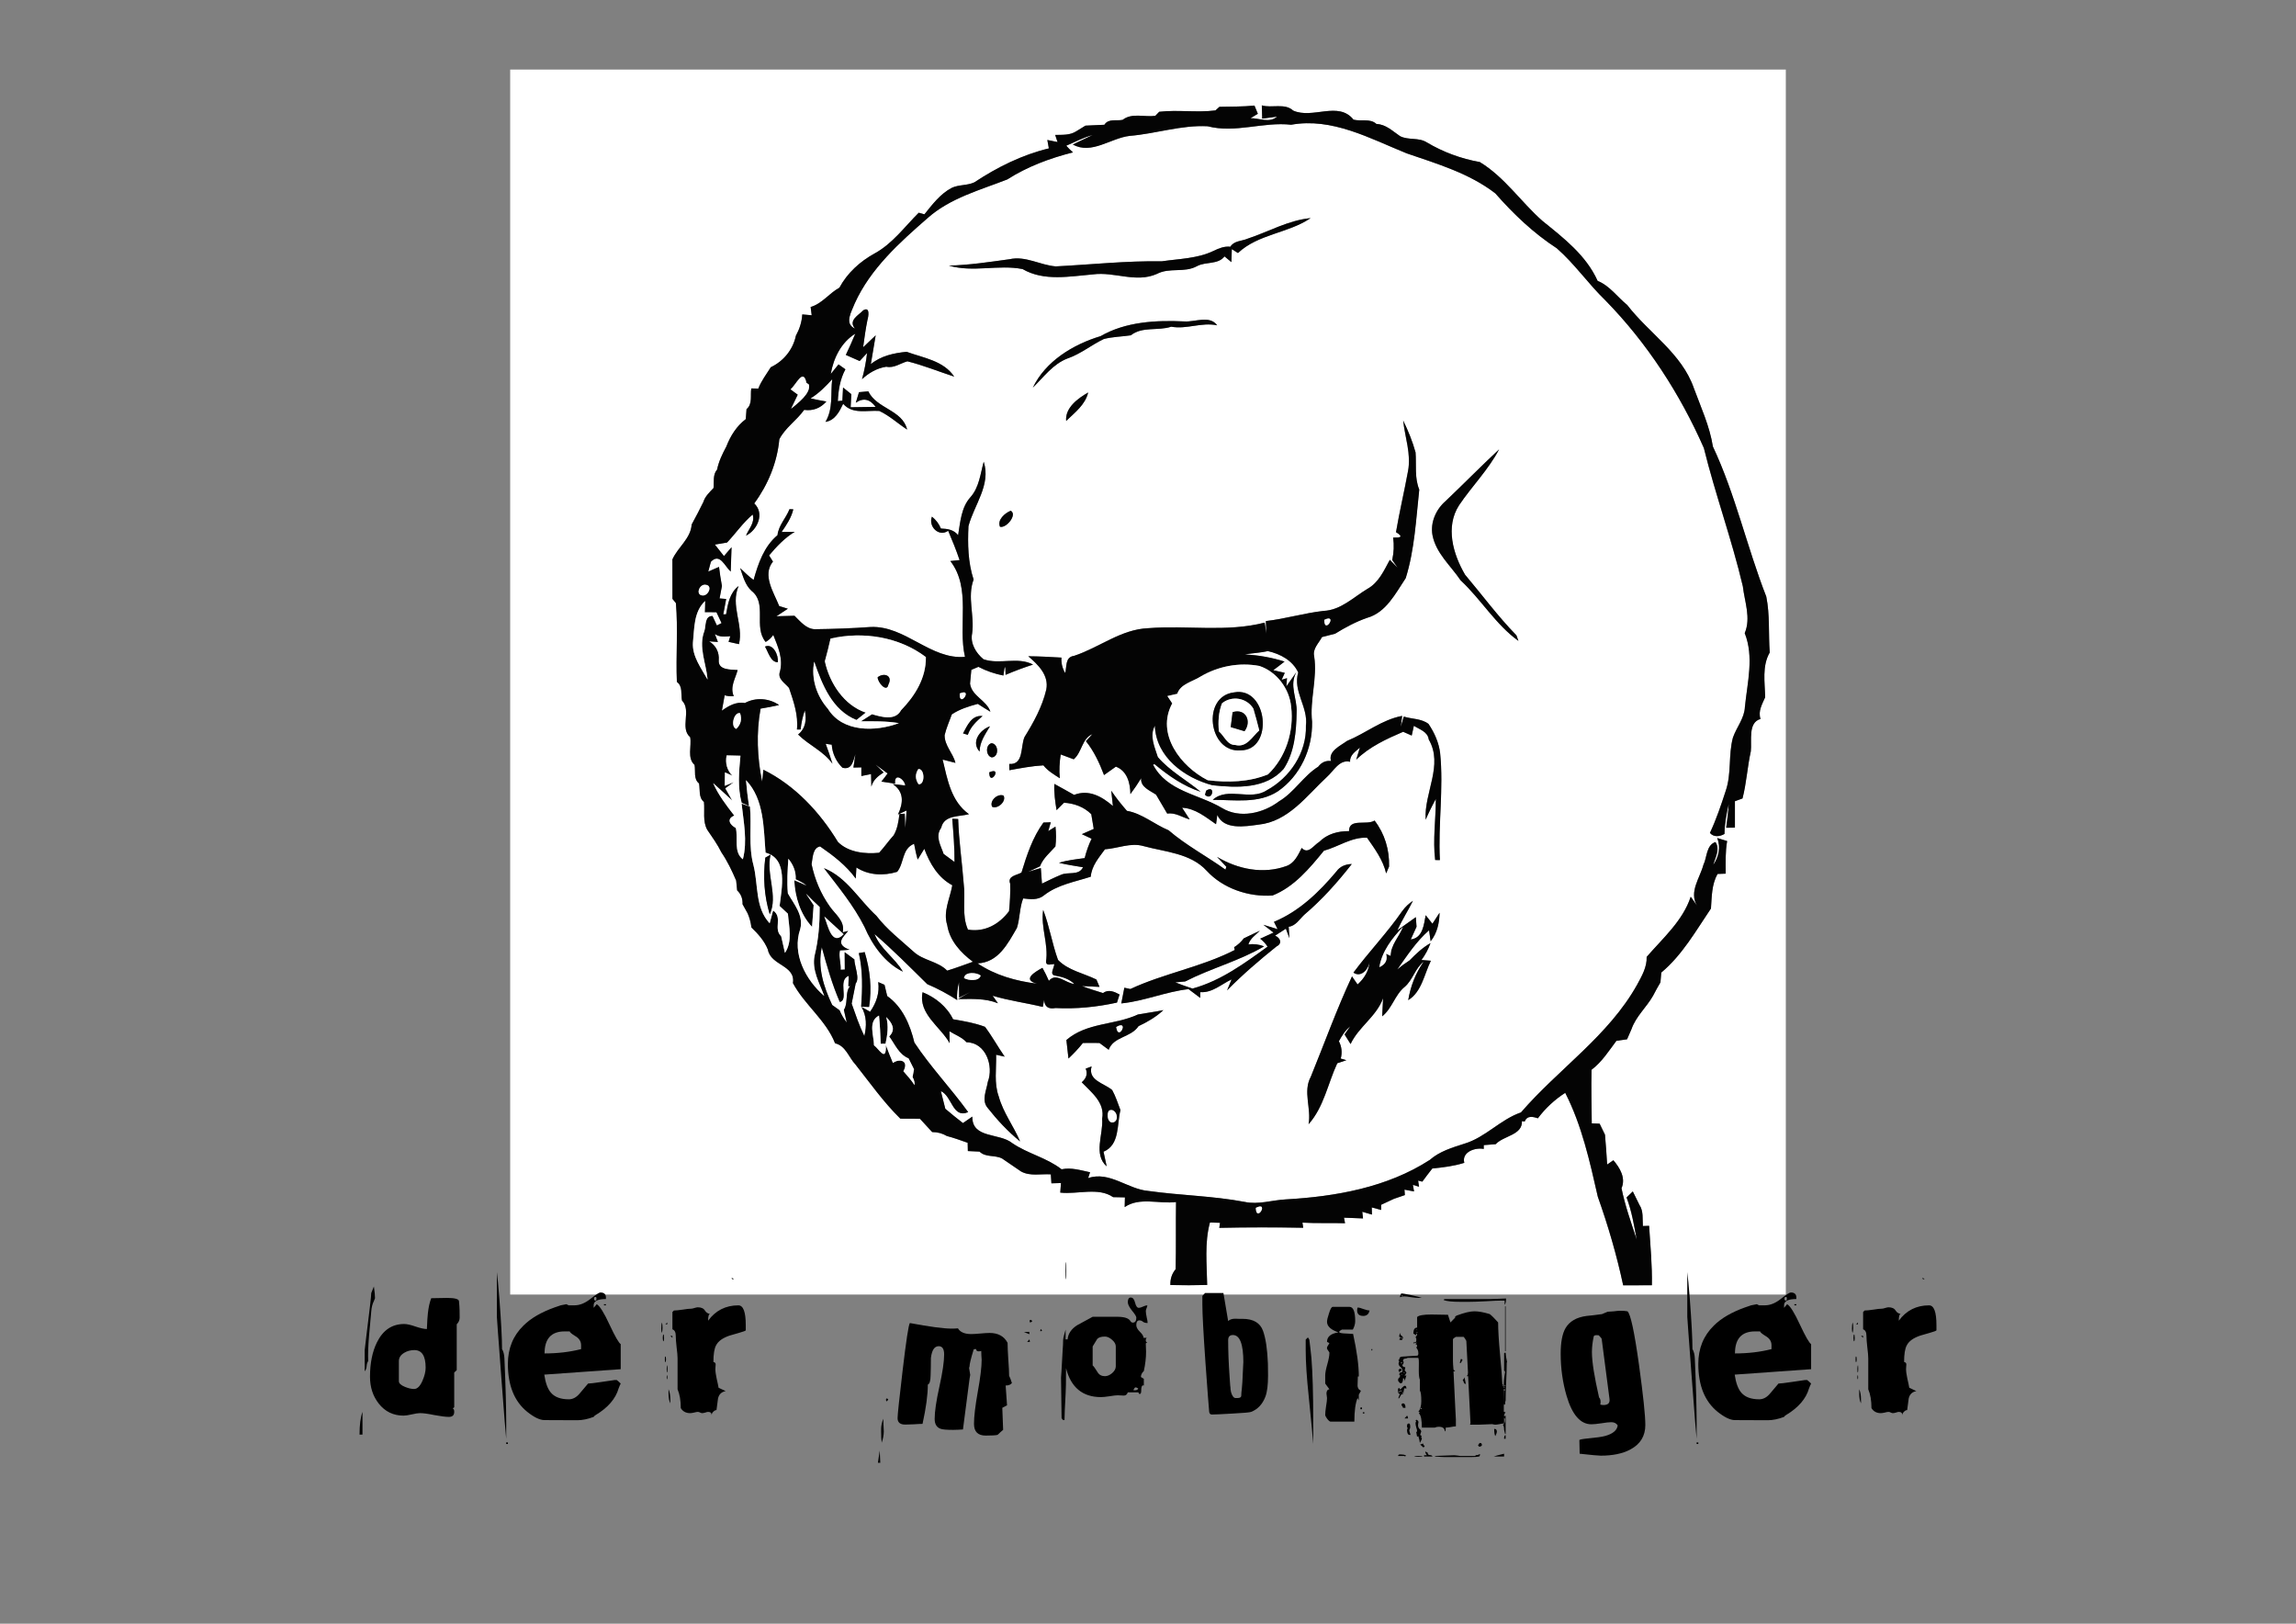 <?xml version="1.0" encoding="UTF-8" standalone="no"?>
<!-- Created with Inkscape (http://www.inkscape.org/) -->

<svg
   xmlns:dc="http://purl.org/dc/elements/1.1/"
   xmlns:cc="http://creativecommons.org/ns#"
   xmlns:rdf="http://www.w3.org/1999/02/22-rdf-syntax-ns#"
   xmlns:svg="http://www.w3.org/2000/svg"
   xmlns="http://www.w3.org/2000/svg"
   xmlns:sodipodi="http://sodipodi.sourceforge.net/DTD/sodipodi-0.dtd"
   xmlns:inkscape="http://www.inkscape.org/namespaces/inkscape"
   width="297mm"
   height="210mm"
   viewBox="0 0 297 210"
   version="1.1"
   id="SVGRoot"
   inkscape:version="0.92.1 r15371"
   sodipodi:docname="mobinger.svg">
  <rect x="0" y="0" width="297" height="210" fill="#808080" stroke="none"/>
  <sodipodi:namedview
     id="base"
     pagecolor="#ffffff"
     bordercolor="#666666"
     borderopacity="1.0"
     inkscape:pageopacity="0.0"
     inkscape:pageshadow="2"
     inkscape:zoom="0.98994949"
     inkscape:cx="422.5748"
     inkscape:cy="395.35434"
     inkscape:document-units="mm"
     inkscape:current-layer="text5568"
     showgrid="false"
     inkscape:window-width="1908"
     inkscape:window-height="1087"
     inkscape:window-x="6"
     inkscape:window-y="46"
     inkscape:window-maximized="1" />
  <defs
     id="defs4845" />
  <g
     id="layer1"
     inkscape:groupmode="layer"
     inkscape:label="Layer 1">
    <path
       inkscape:connector-curvature="0"
       style="opacity:1;fill:#ffffff;stroke-width:0.598"
       d="M 65.995,8.995 H 231.005 V 167.428 H 65.995 V 8.995 m 91.747,4.819 -0.532,0.472 c -2.409,0.299 -4.855,-0.102 -7.264,0.173 l -0.508,0.526 c -1.393,0.191 -3.031,-0.424 -4.227,0.52 -0.789,0.167 -1.841,-0.203 -2.356,0.634 -0.819,0.048 -1.632,0.084 -2.451,0.114 -0.299,0.179 -0.891,0.544 -1.19,0.729 -0.819,0.532 -1.8,0.448 -2.726,0.472 l 0.305,0.921 c -0.329,-0.072 -0.986,-0.203 -1.321,-0.269 0.054,0.269 0.149,0.813 0.197,1.088 -3.438,0.825 -6.69,2.439 -9.632,4.388 -0.927,0.436 -2.003,0.281 -2.93,0.717 -1.483,0.777 -2.505,2.146 -3.533,3.42 -0.185,-0.048 -0.55,-0.155 -0.735,-0.203 -1.829,1.817 -3.39,3.994 -5.692,5.255 -1.895,1.04 -3.539,2.523 -4.574,4.442 -1.321,0.717 -2.248,2.075 -3.719,2.493 0.03,0.263 0.102,0.801 0.137,1.07 -0.305,-0.024 -0.915,-0.078 -1.22,-0.108 -0.054,0.98 -0.359,1.901 -0.825,2.756 -0.377,1.794 -1.59,3.288 -3.246,4.071 -0.562,0.909 -1.226,1.758 -1.614,2.762 -0.227,-0.006 -0.682,-0.012 -0.909,-0.018 -0.149,0.891 0.191,2.021 -0.616,2.678 -0.024,0.323 -0.072,0.969 -0.096,1.291 -1.196,0.909 -1.985,2.17 -2.517,3.551 -0.508,0.945 -0.98,1.919 -1.196,2.977 -0.58,0.67 -0.371,1.584 -0.46,2.385 -0.514,0.544 -1.088,1.07 -1.315,1.806 -0.478,0.986 -0.986,1.949 -1.513,2.912 -0.114,1.823 -1.794,2.935 -2.493,4.52 -0.012,1.698 0.018,3.396 0.007,5.094 l 0.448,0.55 c 0.293,3.378 -0.018,6.798 0.126,10.194 0.789,0.568 0.496,1.596 0.664,2.409 1.267,1.291 -0.323,3.563 1.058,4.741 0.209,1.166 -0.43,2.684 0.562,3.581 0.155,0.801 -0.161,1.812 0.58,2.397 0.162,0.807 -0.096,1.806 0.64,2.397 0.12,1.196 -0.191,2.499 0.424,3.599 0.652,0.951 1.327,1.895 1.841,2.935 0.783,1.148 1.357,2.368 1.901,3.635 0.03,0.317 0.096,0.951 0.126,1.267 0.496,0.466 0.729,1.064 0.699,1.788 0.162,0.293 0.49,0.879 0.652,1.172 0.257,0.586 0.418,1.196 0.496,1.835 0.861,0.831 1.68,1.734 2.128,2.864 0.371,2.087 3.599,1.997 3.24,4.329 1.513,2.828 4.281,4.795 5.452,7.79 1.399,0.323 1.758,1.823 2.649,2.756 1.877,2.373 3.623,4.861 5.793,6.989 0.849,0 1.692,0 2.535,0.012 0.52,0.58 1.052,1.148 1.584,1.722 0.688,0 1.321,0.167 1.907,0.514 0.909,0.233 1.794,0.562 2.684,0.873 0.005,0.269 0.018,0.801 0.024,1.07 0.377,0.018 1.136,0.054 1.513,0.072 0.783,0.783 1.997,0.407 2.924,0.897 0.819,0.556 1.626,1.124 2.451,1.674 1.184,0.646 2.565,0.287 3.844,0.371 0.018,0.287 0.06,0.873 0.078,1.16 0.311,-0.005 0.927,-0.024 1.238,-0.036 -0.024,0.311 -0.072,0.927 -0.096,1.238 2.224,0.251 4.938,-0.735 6.84,0.586 0.383,0.007 1.142,0.024 1.525,0.03 -0.005,0.311 -0.018,0.939 -0.03,1.255 1.925,-1.327 4.454,-0.383 6.642,-0.652 -0.042,2.894 0.018,5.787 -0.048,8.681 -0.484,0.574 -0.711,1.262 -0.682,2.051 1.584,0.036 3.169,0.036 4.759,-0.007 -0.042,-2.696 -0.359,-5.441 0.359,-8.083 l 1.303,0.042 -0.096,0.652 c 3.617,-0.078 7.24,-0.078 10.857,-0.012 l -0.102,-0.664 c 1.835,0.108 3.671,0.024 5.512,0.078 l -0.137,-0.717 c 0.819,0.03 1.638,0.066 2.463,0.096 l -0.096,-0.861 c 0.311,0.09 0.939,0.275 1.25,0.365 l -0.024,-0.927 c 0.305,0.084 0.909,0.245 1.214,0.329 v -0.67 c 0.556,-0.251 1.106,-0.508 1.656,-0.771 0.353,-0.126 1.058,-0.365 1.411,-0.484 l -0.048,-0.705 c 0.311,0.06 0.927,0.179 1.238,0.233 l -0.149,-0.849 0.795,0.239 -0.12,-0.789 0.544,0.132 c 0.419,-0.574 0.849,-1.142 1.291,-1.698 1.393,-0.144 2.792,-0.305 4.137,-0.735 -0.365,-1.411 1.423,-2.015 2.517,-1.794 v -0.496 c 0.383,-0.03 1.16,-0.09 1.542,-0.12 1.04,-1.112 3.468,-1.16 3.402,-2.983 l 0.353,0.054 c 0.305,-0.807 1.058,-0.64 1.704,-0.419 0.975,-1.309 2.176,-2.415 3.539,-3.294 2.146,4.191 3.175,8.86 4.215,13.434 1.333,3.755 2.451,7.569 3.282,11.461 1.238,-0.007 2.475,-0.007 3.713,-0.012 0.048,-2.565 -0.197,-5.124 -0.359,-7.683 l -0.807,0.024 c -0.066,-0.927 0.096,-1.919 -0.448,-2.738 -0.215,-0.43 -0.646,-1.303 -0.855,-1.734 -0.275,0.257 -0.544,0.514 -0.807,0.777 0.664,1.752 0.975,3.605 1.309,5.441 -0.717,-2.188 -1.507,-4.376 -1.961,-6.63 0.574,-1.333 -0.203,-2.619 -1.052,-3.623 -0.203,0.137 -0.604,0.418 -0.807,0.556 -0.066,-1.291 -0.179,-2.577 -0.281,-3.862 -0.173,-0.353 -0.52,-1.064 -0.694,-1.423 -0.257,-0.012 -0.759,-0.03 -1.016,-0.042 -0.024,-2.308 -0.084,-4.621 -0.03,-6.929 1.345,-1.01 2.23,-2.433 3.222,-3.749 0.341,-0.048 1.028,-0.144 1.375,-0.191 0.144,-0.329 0.43,-0.992 0.574,-1.321 0.58,-1.656 1.931,-2.81 2.78,-4.299 0.305,-0.592 0.628,-1.178 0.963,-1.746 0.024,-0.317 0.084,-0.951 0.108,-1.267 2.726,-2.278 4.472,-5.399 6.427,-8.286 0.108,-1.531 0.084,-3.085 0.849,-4.466 0.263,-0.012 0.795,-0.03 1.058,-0.042 -0.007,-1.405 -0.06,-2.822 0.185,-4.215 -0.323,-0.102 -0.969,-0.299 -1.291,-0.395 0.502,1.196 0.191,2.475 -0.508,3.48 0.263,-0.939 0.921,-2.045 0.287,-2.959 -1.208,0.418 -1.07,1.961 -1.554,2.947 -0.46,1.716 -1.889,3.509 -0.831,5.273 -0.203,-0.287 -0.61,-0.861 -0.813,-1.148 -1.004,3.097 -3.605,5.369 -5.698,7.784 0.054,1.309 -0.628,2.481 -1.232,3.593 -3.683,6.606 -10.164,10.893 -15.03,16.525 -2.666,0.915 -4.586,3.222 -7.3,4.036 -1.578,0.508 -3.216,0.986 -4.49,2.104 -5.518,3.563 -12.178,4.741 -18.629,5.106 -1.776,0.09 -3.551,0.711 -5.327,0.323 -4.101,-0.777 -8.292,-0.831 -12.412,-1.411 -2.69,-0.209 -5.052,-2.607 -7.826,-1.668 l 0.245,-0.753 c -1.214,-0.251 -2.439,-0.652 -3.683,-0.383 -1.931,-1.507 -4.376,-2.015 -6.379,-3.384 -1.668,-1.357 -5.219,-0.556 -5.165,-3.432 -0.401,0.281 -0.807,0.562 -1.214,0.837 -0.783,-0.592 -1.536,-1.22 -2.284,-1.853 -0.185,-0.765 -0.383,-1.519 -0.574,-2.278 1.471,0.64 1.495,3.587 3.533,2.714 -2.224,-3.073 -4.873,-5.847 -6.959,-8.998 -0.544,-2.284 -1.531,-4.615 -3.515,-6.014 -0.084,-0.359 -0.257,-1.088 -0.347,-1.453 -0.203,-0.09 -0.61,-0.263 -0.813,-0.353 0.191,1.411 -0.251,2.696 -1.052,3.838 l -1.124,-0.634 c 0.7,1.178 0.688,2.499 0.377,3.778 -0.664,-1.351 -1.136,-2.786 -1.638,-4.197 0.132,-0.652 0.389,-1.949 0.52,-2.601 -1.674,0.287 -0.807,2.32 -1.525,3.414 0.09,0.413 0.275,1.232 0.371,1.638 -0.383,-0.49 -0.694,-1.016 -0.933,-1.59 -0.239,-0.173 -0.717,-0.508 -0.951,-0.682 -1.1,-2.338 -1.919,-4.861 -1.345,-7.467 0.652,2.385 1.333,4.783 2.326,7.073 1.208,-0.233 -0.329,-2.864 1.16,-3.372 l -0.048,1.339 c 2.033,-0.036 0.777,-2.314 0.777,-3.468 -0.311,-0.233 -0.939,-0.699 -1.256,-0.933 0.005,0.562 0.012,1.686 0.018,2.248 -0.132,0.007 -0.407,0.018 -0.538,0.024 0.048,-0.825 -0.275,-1.704 -0.096,-2.505 0.413,-0.03 0.831,-0.036 1.244,-0.084 -1.997,-0.741 -0.759,-1.692 -0.179,-2.433 l -0.7,0.179 c 0.311,-1.477 -0.963,-2.302 -1.686,-3.36 -1.154,-1.62 -1.937,-3.497 -2.344,-5.447 0.149,-0.765 0.12,-2.122 1.1,-2.302 1.698,1.172 3.39,2.463 4.615,4.155 0.018,-0.359 0.066,-1.07 0.084,-1.429 1.572,1.016 3.515,1.1 5.273,0.556 0.927,-1.136 0.586,-2.983 2.188,-3.623 0.132,0.682 0.269,1.369 0.466,2.039 0.215,-0.353 0.64,-1.046 0.855,-1.393 0.711,1.907 1.77,3.725 3.623,4.717 -0.293,1.686 -1.22,3.414 -0.658,5.142 0.305,2.009 1.746,3.587 3.324,4.753 -1.112,0.389 -2.206,0.813 -3.33,1.148 -1.214,-1.238 -3.109,-1.291 -4.358,-2.463 -1.656,-1.495 -3.438,-2.858 -4.801,-4.633 -2.254,-2.069 -3.82,-4.974 -6.78,-6.158 1.871,2.439 3.844,4.819 5.237,7.581 1.016,2.362 2.619,4.639 4.974,5.805 -1.028,-1.776 -2.918,-2.924 -3.671,-4.867 2.379,2.045 4.592,4.287 6.822,6.481 1.351,0.574 2.643,1.267 3.88,2.063 -0.084,-0.795 0.042,-1.56 0.227,-2.32 l 0.018,2.003 1.435,-0.729 c -0.526,0.293 -1.046,0.604 -1.56,0.921 1.734,-0.024 3.497,-0.132 5.148,0.538 -0.173,-0.245 -0.514,-0.729 -0.688,-0.975 2.122,0.64 4.334,0.921 6.487,1.447 0.048,-0.227 0.132,-0.682 0.173,-0.909 0.054,0.879 0.544,1.226 1.471,1.052 2.678,0.137 5.339,-0.132 7.952,-0.705 0.084,-0.257 0.251,-0.783 0.335,-1.046 -0.658,-0.359 -1.459,-0.717 -2.134,-0.185 -0.915,-0.287 -1.835,-0.556 -2.726,-0.909 0.562,0.024 1.698,0.078 2.266,0.108 -0.102,-0.239 -0.299,-0.711 -0.401,-0.951 -1.65,-0.813 -3.671,-1.184 -4.968,-2.535 -0.765,-2.098 -1.106,-4.364 -1.919,-6.469 -0.341,2.26 0.717,4.436 0.365,6.708 0.042,0.592 0.7,0.293 1.07,0.293 0.012,0.466 -0.694,1.381 0.126,1.495 0.903,0.161 1.794,0.418 2.469,1.082 -1.118,-0.084 -2.362,-1.548 -3.294,-0.401 -0.251,-0.574 -0.52,-1.142 -0.831,-1.686 -0.975,0.532 -2.678,1.525 -0.717,2.051 -2.72,-0.347 -5.375,-1.076 -7.683,-2.631 2.69,-0.102 3.916,-2.547 5.1,-4.586 0.395,-1.244 0.329,-2.589 0.801,-3.808 0.933,0.102 1.925,0.251 2.714,-0.413 1.752,-1.369 3.97,-1.728 6.032,-2.397 0.12,-1.423 1.046,-2.451 1.835,-3.545 1.662,-0.114 3.324,-0.897 4.986,-0.418 2.804,0.765 6.08,0.909 8.173,3.187 2.116,2.308 5.441,3.42 8.519,3.205 2.798,-1.106 4.801,-3.527 6.648,-5.793 1.877,-0.514 3.575,-1.776 5.578,-1.68 1.004,1.435 2.069,2.876 2.475,4.615 0.096,-0.221 0.281,-0.67 0.377,-0.897 0.054,-2.158 -0.556,-4.221 -1.877,-5.937 -1.034,0.664 -3.312,-0.359 -3.306,1.369 -1.411,-0.018 -2.828,0.359 -3.844,1.387 -0.711,0.413 -1.441,1.698 -2.272,0.783 -0.472,0.909 -0.927,1.967 -1.973,2.338 -3.013,1.1 -6.295,0.418 -8.986,-1.184 0.299,0.323 0.897,0.963 1.202,1.279 l -0.108,0.377 c -2.421,-1.74 -5.088,-3.139 -7.36,-5.094 -1.829,-0.753 -3.438,-2.182 -5.387,-2.511 -0.723,-0.831 -1.411,-1.686 -2.027,-2.601 0.054,0.49 0.162,1.483 0.215,1.979 -1.417,-1.226 -3.115,-2.194 -5.022,-1.441 -0.849,-0.478 -1.692,-0.957 -2.553,-1.423 -0.06,1.142 0.102,2.272 0.287,3.396 0.239,-0.239 0.723,-0.717 0.963,-0.963 1.327,0.09 2.565,0.532 3.527,1.483 0.078,0.472 0.239,1.429 0.317,1.907 -0.383,0.167 -1.154,0.508 -1.536,0.676 0.317,0.149 0.945,0.442 1.261,0.592 -0.389,0.801 -0.682,1.644 -0.897,2.505 -1.118,0.155 -2.242,0.269 -3.324,0.61 1.022,0.251 2.069,0.395 3.109,0.574 -0.544,1.136 -1.949,0.532 -2.9,0.998 -0.819,0.329 -1.608,0.741 -2.409,1.118 -0.036,-0.502 -0.114,-1.513 -0.149,-2.015 -0.413,0.126 -1.238,0.371 -1.65,0.496 0.514,-0.245 1.028,-0.478 1.542,-0.717 0.401,-1.052 1.279,-1.758 1.997,-2.571 0.102,-0.849 0.102,-1.704 0.007,-2.565 -0.233,0.143 -0.7,0.436 -0.933,0.58 0.084,-0.287 0.245,-0.855 0.329,-1.142 l -0.951,0.036 c -1.405,1.919 -2.152,4.215 -2.84,6.463 -0.568,0.359 -1.865,0.418 -1.459,1.453 0.036,1.184 -0.036,2.362 -0.149,3.545 -1.279,1.698 -3.133,2.75 -5.321,2.385 -0.837,-1.913 -0.281,-3.976 -0.55,-5.973 -0.209,-2.78 -0.628,-5.542 -0.711,-8.328 l -0.765,-0.036 c 0.149,1.859 0.305,3.719 0.293,5.59 -0.472,-0.347 -0.945,-0.694 -1.411,-1.04 -0.371,-1.118 -1.13,-2.266 -0.311,-3.384 0.365,-1.668 2.314,-1.411 3.593,-1.758 -2.326,-1.662 -2.786,-4.478 -3.408,-7.061 0.413,0.108 1.244,0.323 1.656,0.424 -0.311,-1.261 -1.417,-2.224 -1.399,-3.587 0.221,-0.927 0.61,-1.794 0.933,-2.684 1.016,-0.682 2.188,-1.04 3.36,-1.357 0.532,0.347 1.076,0.688 1.632,1.016 -0.514,-1.507 -2.427,-2.015 -2.637,-3.635 0.042,-0.442 0.126,-1.333 0.167,-1.782 0.227,-0.096 0.682,-0.293 0.915,-0.389 1.016,0.532 2.104,0.903 3.234,1.124 0.173,-1.429 0.269,-1.459 0.281,-0.09 1.166,-0.496 2.35,-0.939 3.557,-1.327 -1.997,-1.058 -4.323,0.042 -6.415,-0.688 -0.963,-0.783 -1.734,-2.051 -1.471,-3.33 0.335,-2.332 -0.658,-4.711 0.191,-6.977 -0.729,-2.224 -0.771,-4.586 -0.664,-6.905 0.723,-2.738 2.941,-5.363 1.973,-8.334 -0.43,1.566 -0.586,3.318 -1.716,4.586 -1.202,1.327 -1.309,3.228 -1.596,4.914 -0.556,-0.711 -1.381,-0.831 -2.224,-0.861 -0.257,-0.616 -0.646,-1.13 -1.16,-1.536 -0.508,1.273 0.909,2.684 2.098,1.823 0.526,1.25 1.046,2.505 1.477,3.796 -0.299,0.03 -0.897,0.09 -1.196,0.12 2.744,3.557 0.951,8.334 1.895,12.394 -4.466,0.383 -7.73,-4.059 -12.208,-3.862 -2.409,0.173 -4.819,0.257 -7.234,0.287 -1.118,-0.048 -1.871,-1.022 -2.613,-1.74 -0.586,0.018 -1.752,0.048 -2.338,0.066 0.365,-0.245 1.106,-0.729 1.477,-0.975 -0.281,-0.09 -0.837,-0.263 -1.118,-0.347 -0.688,-1.746 -2.236,-4.006 -0.807,-5.751 -0.126,-0.197 -0.377,-0.598 -0.502,-0.795 0.975,-1.154 2.009,-2.266 3.324,-3.055 -0.424,0.006 -1.279,0.018 -1.704,0.024 0.628,-0.915 1.261,-1.841 1.513,-2.935 l -0.49,-0.018 c -0.454,1.16 -1.417,2.087 -1.554,3.366 -1.752,1.471 -2.493,3.659 -3.091,5.787 -0.64,-0.442 -1.172,-1.01 -1.74,-1.536 0.365,1.034 0.634,2.176 1.471,2.947 2.087,1.62 0.203,4.639 1.829,6.612 0.389,-0.221 0.717,-0.526 0.986,-0.909 0.604,1.513 1.297,3.055 0.867,4.723 -0.365,0.969 0.652,1.495 1.172,2.134 0.586,1.746 1.214,3.497 1.022,5.375 h 0.472 c 0.09,-0.849 0.269,-1.68 0.544,-2.481 0.257,1.166 0.12,2.344 -0.867,3.127 1.393,1.393 3.288,2.14 4.448,3.784 -0.269,-0.873 -0.562,-1.734 -0.879,-2.583 l 0.783,0.114 c 0.078,1.136 0.574,2.188 1.387,2.983 1.25,0.317 1.369,-0.879 1.674,-1.758 -0.066,0.43 -0.197,1.303 -0.257,1.734 l 1.028,-0.024 c 0,0.281 0,0.837 0,1.118 0.311,-0.06 0.939,-0.185 1.255,-0.251 0.005,0.407 0.024,1.22 0.036,1.626 0.215,-0.855 0.879,-1.387 1.584,-1.835 -0.257,-0.257 -0.783,-0.765 -1.04,-1.022 0.526,0.377 1.046,0.759 1.56,1.148 -0.257,0.359 -0.526,0.711 -0.807,1.052 l 1.77,0.269 c -0.132,-1.554 1.273,-0.526 1.315,0.239 l -1.62,-0.191 c 1.501,1.004 1.381,2.445 0.682,3.946 l 1.106,-0.52 c -0.024,0.747 -0.084,1.495 -0.162,2.248 -0.018,-0.46 -0.054,-1.381 -0.066,-1.841 l -0.688,0.048 c -0.114,0.945 -0.257,1.907 -0.741,2.744 -0.664,0.723 -1.214,1.542 -1.889,2.266 -1.806,0.185 -3.994,-0.048 -5.327,-1.399 -2.338,-3.85 -5.566,-7.324 -9.643,-9.339 -0.042,0.508 -0.096,1.022 -0.167,1.531 -0.628,-3.121 -0.771,-6.289 -0.197,-9.434 0.801,-0.132 1.602,-0.287 2.397,-0.46 -1.285,-0.897 -3.031,-1.028 -4.418,-0.269 -1.136,-0.191 -2.104,0.359 -2.983,0.992 0.12,-0.67 0.239,-1.333 0.359,-1.991 0.383,0.12 0.777,0.149 1.178,0.114 -0.526,-1.196 0.215,-2.272 0.502,-3.378 -0.861,-0.072 -2.529,0.048 -2.445,-1.256 0.084,-1.04 -0.359,-1.919 -1.25,-2.457 0.287,0.024 0.861,0.066 1.142,0.084 l -0.395,-1.034 c 0.586,0.43 1.315,0.341 1.997,0.287 -0.06,0.185 -0.167,0.544 -0.221,0.729 0.335,0.072 1.004,0.227 1.345,0.299 0.604,-2.511 -1.142,-4.998 -0.048,-7.515 -1.148,0.861 -1.393,2.326 -1.62,3.653 l -0.365,0.006 c 0.096,-0.496 0.281,-1.489 0.377,-1.985 l -0.855,-0.072 c 0.102,-0.538 0.203,-1.076 0.305,-1.608 -0.162,-0.819 -0.269,-1.644 -0.377,-2.469 -0.347,0.149 -1.04,0.454 -1.393,0.604 0.09,-0.317 0.257,-0.951 0.341,-1.267 1.172,-1.214 1.794,0.598 2.565,1.267 0.024,-0.789 0.078,-2.362 0.108,-3.151 l -0.98,1.148 c -0.395,-0.496 -0.783,-0.992 -1.178,-1.489 0.395,-0.066 1.178,-0.197 1.572,-0.263 1.13,-1.184 2.057,-2.565 3.318,-3.623 0.323,1.052 -0.502,1.835 -0.861,2.726 1.483,-0.723 2.439,-2.876 1.064,-4.161 1.788,-2.427 2.965,-5.291 3.246,-8.298 0.747,-1.483 2.254,-2.451 3.211,-3.802 1.136,0.155 2.098,-0.209 2.876,-1.082 -0.688,-0.114 -1.369,-0.251 -2.045,-0.407 1.076,-0.652 1.949,-1.554 2.798,-2.475 -0.233,1.883 0.161,3.778 -0.873,5.518 1.238,-0.197 1.8,-1.321 2.29,-2.338 1.232,1.399 3.067,0.807 4.675,0.921 1.315,0.61 2.391,1.62 3.599,2.409 -0.604,-2.553 -3.928,-2.678 -5.022,-4.944 -0.305,0.03 -0.903,0.084 -1.202,0.108 -0.102,0.341 -0.311,1.022 -0.413,1.363 0.963,-0.664 1.817,-0.484 2.565,0.538 -1.076,0.018 -2.158,0.036 -3.234,0.048 0.024,-0.424 0.066,-1.267 0.09,-1.692 -0.263,-0.215 -0.801,-0.646 -1.07,-0.861 -0.018,0.424 -0.066,1.273 -0.09,1.698 l -0.586,0.06 c 0.072,-1.423 0.293,-2.846 0.98,-4.113 -0.293,-0.221 -0.586,-0.43 -0.891,-0.634 -0.251,0.311 -0.753,0.927 -1.004,1.238 0.353,-2.057 1.351,-4.089 3.175,-5.213 -0.389,0.927 -0.789,1.847 -1.226,2.75 0.598,0.257 1.19,0.52 1.788,0.789 0.239,-0.263 0.723,-0.777 0.963,-1.034 -0.132,1.142 -0.347,2.272 -0.658,3.384 0.891,-0.825 1.937,-1.429 3.145,-1.614 0.981,0.221 1.823,-0.454 2.726,-0.699 2.063,0.514 4.042,1.321 6.056,1.979 -1.381,-2.069 -3.994,-2.415 -6.158,-3.211 -1.656,0.167 -3.3,0.514 -4.627,1.596 0.209,-1.244 0.424,-2.487 0.628,-3.725 -0.407,0.389 -1.22,1.16 -1.626,1.548 0.167,-1.184 0.317,-2.368 0.562,-3.539 0.126,-0.419 0.371,-1.788 -0.544,-1.244 -0.622,0.652 -1.967,1.291 -1.076,2.362 -1.441,-0.652 -0.413,-2.224 -0.024,-3.264 2.027,-4.484 5.787,-7.862 9.44,-11.042 2.918,-2.583 6.75,-3.599 10.295,-4.986 2.589,-1.656 5.524,-2.75 8.496,-3.497 -0.317,-0.269 -0.604,-0.556 -0.873,-0.861 1.13,-0.478 2.218,-1.07 3.408,-1.381 -0.64,0.305 -1.919,0.915 -2.559,1.22 2.409,1.357 4.902,-0.831 7.354,-1.112 3.378,-0.275 6.678,-1.423 10.086,-1.244 3.599,0.933 7.18,-0.604 10.803,-0.197 5.309,-0.957 10.193,1.782 14.946,3.701 3.958,1.363 8.101,2.577 11.467,5.177 2.344,2.672 4.956,5.16 7.952,7.103 2.32,2.027 4.077,4.604 6.289,6.738 5.387,5.506 9.637,12.059 12.734,19.096 1.483,6.014 3.623,11.85 5.04,17.876 0.227,1.991 1.076,4.107 0.245,6.062 1.22,3.067 0.341,6.379 0.024,9.536 -0.06,1.471 -1.076,2.625 -1.548,3.97 -0.61,2.254 -0.167,4.663 -0.933,6.887 -0.598,1.841 -1.22,3.689 -2.045,5.447 0.502,0.586 1.279,0.478 1.883,0.132 0.018,-1.309 0.251,-2.601 0.55,-3.868 -0.06,1.022 -0.191,2.045 -0.329,3.067 l 1.13,-0.018 c 0,-1.136 -0.005,-2.272 0,-3.414 0.245,-0.09 0.735,-0.269 0.98,-0.359 0.52,-2.009 0.628,-4.089 1.076,-6.104 0.149,-1.363 -0.401,-3.713 1.256,-4.179 -0.347,-1.01 0.221,-1.913 0.598,-2.804 -0.036,-1.943 -0.424,-4.018 0.592,-5.793 -0.179,-2.409 0.036,-4.861 -0.448,-7.228 -2.505,-6.409 -3.982,-13.189 -6.905,-19.407 -0.418,-2.637 -1.554,-5.082 -2.469,-7.569 -1.566,-4.49 -5.823,-7.103 -8.615,-10.738 -1.273,-1.028 -2.272,-2.499 -3.826,-3.115 -1.489,-3.318 -4.412,-5.554 -7.162,-7.778 -2.774,-2.457 -4.873,-5.644 -8.077,-7.593 -2.421,-0.43 -4.747,-1.285 -6.863,-2.547 -1.04,-0.664 -2.362,-0.251 -3.444,-0.795 -0.969,-0.652 -1.835,-1.537 -3.067,-1.584 -0.801,-0.747 -1.997,-0.311 -2.965,-0.556 -1.949,-2.451 -5.279,-0.042 -7.808,-1.178 -1.07,-0.998 -2.762,-0.287 -4.053,-0.67 0.018,0.574 0.03,1.142 0.048,1.716 l 1.919,-0.263 c -0.957,0.873 -2.302,0.191 -3.426,0.203 0.233,-0.144 0.711,-0.424 0.945,-0.568 -0.108,-0.269 -0.323,-0.801 -0.436,-1.064 -1.507,0.155 -3.019,0.126 -4.532,0.161 m 3.623,17.063 c -0.747,0.317 -1.74,0.251 -2.212,1.034 -0.765,-0.09 -1.477,0.197 -2.152,0.526 -2.093,1.01 -4.46,1.028 -6.714,1.357 -4.58,-0.072 -9.141,0.424 -13.715,0.658 -2.021,-0.155 -3.91,-1.393 -5.979,-0.927 -2.607,0.359 -5.207,0.759 -7.844,0.825 3.109,0.921 6.403,-0.167 9.524,0.448 2.78,1.614 6.086,0.945 9.117,0.688 2.762,-0.371 5.554,1.136 8.244,-0.054 1.674,-0.885 3.563,-0.102 5.213,-1.016 1.13,-0.604 2.714,-0.167 3.551,-1.256 0.227,0.185 0.67,0.556 0.891,0.741 0.012,-0.419 0.036,-1.256 0.054,-1.68 l 0.795,0.502 c 2.601,-2.457 6.511,-2.553 9.398,-4.514 -2.882,0.269 -5.458,1.776 -8.173,2.666 m -19.006,12.603 c -3.545,1.07 -7.103,3.228 -8.753,6.654 1.399,-1.363 2.595,-3.049 4.484,-3.772 1.698,-0.58 3.091,-1.752 4.699,-2.517 1.136,-0.293 2.332,-0.305 3.497,-0.478 1.435,-1.172 3.521,-0.544 5.219,-1.112 2.027,0.365 3.916,-0.61 5.943,-0.179 -0.963,-1.333 -2.852,-0.413 -4.215,-0.502 -3.671,-0.179 -7.623,0.03 -10.875,1.907 m -4.442,10.959 c 1.112,-1.07 2.481,-2.104 2.846,-3.677 -1.321,0.759 -3.001,1.973 -2.846,3.677 m 43.59,-0.06 c 0.227,2.17 1.052,4.323 0.634,6.529 -0.484,2.649 -1.112,5.285 -1.56,7.922 1.106,0.676 0.436,0.723 -0.371,0.699 0.137,0.975 0.096,1.937 -0.12,2.894 0.173,0.251 0.514,0.747 0.688,0.992 -0.245,-0.251 -0.747,-0.759 -0.998,-1.01 -0.753,1.387 -1.441,2.953 -2.894,3.755 -1.817,1.088 -3.444,2.756 -5.68,2.852 -2.517,0.281 -4.95,1.028 -7.461,1.315 0.012,0.407 0.048,1.214 0.066,1.614 -0.054,-0.353 -0.162,-1.064 -0.215,-1.417 -4.944,1.273 -10.056,0.323 -15.072,0.723 -3.527,0.143 -6.331,2.511 -9.578,3.575 -1.202,0.155 -0.927,1.411 -1.16,2.224 -0.365,-0.61 -0.526,-1.273 -0.484,-1.997 -1.429,-0.084 -2.864,-0.161 -4.293,-0.173 1.267,1.076 2.708,2.463 2.332,4.317 -0.52,2.212 -1.626,4.215 -2.81,6.128 -0.544,1.22 -0.066,3.617 -1.979,3.486 l 0.018,0.807 c 1.459,-0.263 2.918,-0.544 4.4,-0.628 0.568,0.717 1.363,1.178 2.122,1.668 -0.108,-1.028 -0.036,-2.063 0.114,-3.079 0.562,0.203 1.124,0.413 1.686,0.628 1.07,-0.897 1.058,-2.708 2.409,-3.246 -0.209,0.227 -0.622,0.676 -0.831,0.903 1.052,1.303 1.752,2.828 2.344,4.382 0.383,-0.275 1.148,-0.819 1.531,-1.088 1.459,0.538 1.871,2.146 1.877,3.551 0.496,-0.664 0.963,-1.351 1.399,-2.063 -0.137,1.154 1.148,1.602 1.925,2.14 0.484,0.813 0.963,1.632 1.441,2.445 1.046,-0.173 1.943,0.49 2.906,0.753 -0.245,-0.377 -0.735,-1.136 -0.98,-1.513 1.71,0.084 3.043,1.214 4.388,2.134 0.042,-0.299 0.126,-0.897 0.167,-1.196 0.855,1.949 3.575,1.489 5.315,1.25 3.868,-0.389 6.224,-3.719 8.854,-6.164 0.885,-0.777 1.62,-2.308 3.007,-1.967 -0.066,-0.879 0.7,-1.321 1.267,-1.835 l -0.478,1.566 c 1.71,-1.674 3.904,-2.678 6.074,-3.611 0.275,0.12 0.831,0.365 1.106,0.49 0.072,-0.317 0.209,-0.951 0.281,-1.267 0.729,0.484 1.788,0.741 1.925,1.776 1.931,3.3 -0.628,6.893 -0.401,10.373 0.395,-0.921 0.831,-1.812 1.315,-2.684 0.005,2.637 -0.407,5.273 -0.084,7.898 l 0.61,0.006 c -0.245,-4.615 0.496,-9.225 0.03,-13.828 -0.162,-1.363 -0.741,-2.654 -1.507,-3.784 -0.897,-0.694 -2.146,-0.616 -3.193,-0.945 -0.096,0.335 -0.293,0.992 -0.395,1.321 l 0.185,-1.411 c -2.631,0.49 -4.699,2.242 -7.126,3.234 -0.861,0.634 -2.457,1.315 -2.081,2.601 -0.67,-0.078 -1.22,0.167 -1.65,0.735 -1.943,1.22 -3.097,3.318 -5.076,4.484 -2.045,1.548 -5.076,2.26 -7.372,0.861 -3.025,-1.806 -7.15,-2.152 -8.926,-5.62 l 0.209,-0.048 c 1.782,1.483 3.725,2.84 5.949,3.563 -1.829,-1.513 -3.964,-2.66 -5.536,-4.484 -0.407,-1.309 -1.106,-2.72 -0.383,-4.059 0.144,4.059 3.832,6.744 7.443,7.7 3.157,0.341 6.923,0.502 9.219,-2.116 1.405,-2.134 1.638,-4.831 1.674,-7.324 0.108,-1.77 -1.016,-3.48 -0.012,-5.207 l -1.315,1.865 0.084,-1.064 -0.694,0.209 0.407,-0.897 c -0.371,-0.09 -1.112,-0.263 -1.489,-0.347 0.49,-0.365 0.98,-0.729 1.459,-1.112 -1.674,-0.538 -3.396,-0.825 -5.142,-0.933 0.986,-0.155 1.997,-0.197 2.977,-0.424 1.62,0.365 3.199,1.202 3.934,2.762 -0.723,2.433 1.303,4.448 0.998,6.881 0.114,3.474 -2.063,6.732 -5.064,8.358 -2.134,1.417 -5.046,-0.508 -6.989,1.238 2.804,-0.006 5.919,0.532 8.418,-1.1 2.9,-1.991 4.502,-5.506 4.43,-8.992 -0.323,-2.84 0.705,-5.626 0.269,-8.466 -0.227,-0.98 0.598,-1.704 1.01,-2.493 0.568,-0.138 1.136,-0.287 1.698,-0.436 1.309,-0.807 2.666,-1.536 4.125,-2.045 2.475,-0.688 3.689,-3.169 5.01,-5.142 1.154,-3.689 1.333,-7.629 1.752,-11.449 -0.634,-1.536 -0.359,-3.199 -0.478,-4.807 -0.395,-1.429 -0.957,-2.81 -1.608,-4.137 m 5.5,10.421 c -1.238,1.064 -2.003,2.762 -1.704,4.406 0.448,2.35 2.362,3.952 3.641,5.853 2.649,2.463 4.538,5.722 7.479,7.832 l -0.263,-0.723 c -2.397,-2.451 -4.43,-5.225 -6.642,-7.838 -1.554,-2.654 -2.583,-6.194 -0.771,-8.992 1.656,-2.457 3.784,-4.58 5.177,-7.222 -2.35,2.182 -4.592,4.478 -6.917,6.684 m -56.259,1.256 c -0.747,0.293 -1.788,1.196 -1.387,2.075 0.825,0.221 2.272,-1.578 1.387,-2.075 M 98.958,83.626 c 0.418,0.676 0.723,2.021 1.65,2.027 0.144,-0.849 -0.586,-2.499 -1.65,-2.027 m 67.624,3.234 c 0.197,0.197 0.197,0.197 0,0 m -42.006,7.993 0.616,0.185 c 0.341,-1.022 1.112,-1.752 1.907,-2.433 -1.423,-0.138 -1.967,1.22 -2.523,2.248 m 3.486,-0.921 c -1.309,0.466 -2.481,2.039 -1.345,3.27 0.012,-1.256 0.741,-2.248 1.345,-3.27 m 0.227,4.024 c 0.969,-0.048 0.903,-1.758 -0.024,-1.835 -0.807,0.185 -0.759,1.65 0.024,1.835 m -0.323,1.931 c 0,1.961 1.829,-0.819 0,0 m 28.058,2.374 -0.149,0.538 c 0.986,0.927 1.423,-1.393 0.149,-0.538 m -27.687,2.081 c 0.717,0.347 1.877,-0.705 1.483,-1.441 -0.753,-0.323 -1.859,0.658 -1.483,1.441 m 18.366,-0.179 c 0.407,0.413 0.407,0.413 0,0 m 26.174,8.543 c -2.236,2.666 -4.819,5.165 -8.083,6.517 l 0.472,0.951 c -0.46,-0.144 -1.381,-0.424 -1.841,-0.568 0.442,0.335 0.879,0.67 1.315,1.01 -0.43,0.197 -1.297,0.592 -1.728,0.789 0.383,0.293 0.699,0.634 0.957,1.028 -3.019,2.182 -6.056,4.424 -9.709,5.423 -0.753,-0.245 -1.495,-0.514 -2.23,-0.801 0.323,-0.03 0.963,-0.09 1.285,-0.12 3.312,-1.698 6.977,-2.643 10.205,-4.538 -0.664,-0.257 -1.339,-0.341 -2.033,-0.251 0.233,-0.783 0.945,-1.22 1.489,-1.776 -0.699,0.323 -1.387,0.652 -2.075,0.986 -0.353,0.46 -0.771,0.849 -1.261,1.154 l 0.084,0.353 c -4.305,2.212 -9.123,3.013 -13.506,5.052 l -0.777,-0.167 c -0.126,0.676 -0.257,1.351 -0.395,2.027 2.971,-0.293 5.739,-1.513 8.699,-1.847 0.502,0.377 1.01,0.759 1.513,1.136 v -0.747 c 1.548,0.12 2.744,-1.034 4.053,-1.644 l -0.58,1.417 c 1.997,-2.039 4.167,-3.892 6.391,-5.68 0.795,-0.401 0.502,-1.094 -0.179,-1.399 0.347,-0.227 1.04,-0.67 1.393,-0.897 0.114,0.305 0.341,0.921 0.454,1.226 -0.03,-0.496 -0.06,-0.981 -0.09,-1.471 0.915,-0.132 1.387,-0.969 2.003,-1.548 2.296,-1.949 4.311,-4.203 6.158,-6.57 -0.795,0.018 -1.519,0.299 -1.985,0.957 m 8.514,5.124 c -1.925,2.792 -4.293,5.243 -6.313,7.963 0.992,0.694 1.973,-0.46 2.093,-1.411 -0.096,1.178 -0.688,2.17 -1.56,2.941 -0.245,-0.347 -0.478,-0.699 -0.717,-1.046 -1.985,4.245 -3.563,8.657 -5.333,12.991 -1.046,1.919 0.096,4.071 -0.287,6.134 1.985,-2.23 2.487,-5.249 3.713,-7.886 0.293,-0.096 0.885,-0.293 1.178,-0.395 l -0.729,-0.215 c 0.215,-0.771 0.12,-1.548 -0.239,-2.242 0.395,-0.711 0.825,-1.411 1.465,-1.925 -0.179,0.263 -0.544,0.789 -0.729,1.052 0.257,0.413 0.514,0.825 0.777,1.238 1.034,-2.224 3.342,-3.551 4.203,-5.925 -0.03,0.586 -0.09,1.752 -0.114,2.338 1.297,-1.022 1.632,-2.774 2.912,-3.808 1.058,-0.903 1.351,-2.421 2.463,-3.264 -1.058,1.483 -1.704,3.187 -2.009,4.98 1.746,-1.058 2.081,-3.372 2.93,-5.094 -0.305,-0.024 -0.909,-0.072 -1.214,-0.096 0.496,-0.676 0.885,-1.399 1.166,-2.182 -1.028,0.58 -1.889,1.393 -2.702,2.23 -0.556,0.353 -1.088,0.747 -1.596,1.172 1.267,-1.776 2.457,-3.623 4.113,-5.064 l 0.203,1.423 c 0.837,-1.034 1.136,-2.379 1.154,-3.689 -0.233,0.359 -0.694,1.064 -0.921,1.417 -0.221,-0.275 -0.658,-0.825 -0.873,-1.1 -0.245,1.238 -0.359,2.929 -1.931,3.139 0.185,-0.413 0.562,-1.232 0.747,-1.644 -0.024,-0.311 -0.066,-0.933 -0.09,-1.244 -0.598,0.424 -1.788,1.267 -2.379,1.692 0.574,-1.315 1.369,-2.517 2.003,-3.802 -0.544,0.359 -1.004,0.801 -1.381,1.321 M 111.094,123.27 c 0.532,2.272 0.466,4.615 0.305,6.929 l 1.022,0.036 c 0.383,-2.385 0.132,-4.795 -0.568,-7.097 -0.191,0.03 -0.568,0.102 -0.759,0.132 m 8.25,5.058 c -0.586,2.804 2.332,4.472 3.497,6.588 -0.007,-0.383 -0.018,-1.154 -0.024,-1.536 0.741,0.46 1.602,0.759 2.206,1.417 2.523,0.042 3.539,3.091 2.756,5.13 -0.161,1.064 -0.831,2.35 -0.054,3.318 1.256,1.596 2.654,3.103 4.233,4.382 -0.831,-1.973 -2.182,-3.713 -2.762,-5.805 -0.634,-1.734 -0.293,-3.605 -0.341,-5.405 l 1.106,0.245 c -0.879,-1.267 -1.62,-2.625 -2.541,-3.856 -1.327,-0.502 -2.738,-0.741 -4.131,-0.98 -0.789,-1.62 -2.296,-2.84 -3.946,-3.497 m 27.848,2.882 c -2.977,1.387 -6.612,1.016 -9.249,3.3 0.066,0.598 0.203,1.794 0.269,2.391 0.664,-0.628 1.303,-1.291 1.865,-2.009 0.711,-0.018 1.429,-0.007 2.146,0 0.401,0.293 0.795,0.586 1.196,0.879 0.598,-1.71 2.882,-1.572 3.856,-3.055 1.16,-0.544 2.278,-1.196 3.216,-2.075 -1.094,0.221 -2.2,0.371 -3.3,0.568 m -24.261,4.024 c 0.317,0.365 0.317,0.365 0,0 m 16.19,1.704 c 0.197,0.221 0.197,0.221 0,0 m 1.321,1.273 c 0.293,0.699 0.054,1.285 -0.514,1.764 1.261,1.321 3.043,2.637 2.643,4.729 0.167,1.997 -1.172,4.592 0.586,6.146 -0.102,-0.478 -0.305,-1.423 -0.407,-1.895 2.134,-0.885 1.716,-3.551 2.188,-5.381 -0.335,-0.873 -0.616,-1.776 -1.07,-2.595 -1.046,-0.891 -3.181,-1.238 -2.66,-3.055 -0.191,0.072 -0.574,0.215 -0.765,0.287 z"
       id="path4737" />
    <path
       inkscape:connector-curvature="0"
       style="opacity:1;fill:#040404;stroke-width:0.598"
       d="m 157.743,13.814 c 1.513,-0.036 3.025,-0.007 4.532,-0.161 0.114,0.263 0.329,0.795 0.436,1.064 -0.233,0.144 -0.711,0.424 -0.945,0.568 1.124,-0.012 2.469,0.67 3.426,-0.203 l -1.919,0.263 c -0.018,-0.574 -0.03,-1.142 -0.048,-1.716 1.291,0.383 2.983,-0.329 4.053,0.67 2.529,1.136 5.859,-1.273 7.808,1.178 0.969,0.245 2.164,-0.191 2.965,0.556 1.232,0.048 2.098,0.933 3.067,1.584 1.082,0.544 2.403,0.132 3.444,0.795 2.116,1.261 4.442,2.116 6.863,2.547 3.205,1.949 5.303,5.136 8.077,7.593 2.75,2.224 5.674,4.46 7.162,7.778 1.554,0.616 2.553,2.087 3.826,3.115 2.792,3.635 7.049,6.248 8.615,10.738 0.915,2.487 2.051,4.932 2.469,7.569 2.924,6.218 4.4,12.997 6.905,19.407 0.484,2.368 0.269,4.819 0.448,7.228 -1.016,1.776 -0.628,3.85 -0.592,5.793 -0.377,0.891 -0.945,1.794 -0.598,2.804 -1.656,0.466 -1.106,2.816 -1.255,4.179 -0.448,2.015 -0.556,4.095 -1.076,6.104 -0.245,0.09 -0.735,0.269 -0.981,0.359 -0.005,1.142 0,2.278 0,3.414 l -1.13,0.018 c 0.137,-1.022 0.269,-2.045 0.329,-3.067 -0.299,1.267 -0.532,2.559 -0.55,3.868 -0.604,0.347 -1.381,0.454 -1.883,-0.132 0.825,-1.758 1.447,-3.605 2.045,-5.447 0.765,-2.224 0.323,-4.633 0.933,-6.887 0.472,-1.345 1.489,-2.499 1.548,-3.97 0.317,-3.157 1.196,-6.469 -0.024,-9.536 0.831,-1.955 -0.018,-4.071 -0.245,-6.062 -1.417,-6.026 -3.557,-11.862 -5.04,-17.876 -3.097,-7.037 -7.348,-13.589 -12.734,-19.096 -2.212,-2.134 -3.97,-4.711 -6.289,-6.738 -2.995,-1.943 -5.608,-4.43 -7.952,-7.103 -3.366,-2.601 -7.509,-3.814 -11.467,-5.177 -4.753,-1.919 -9.637,-4.657 -14.946,-3.701 -3.623,-0.407 -7.204,1.13 -10.803,0.197 -3.408,-0.179 -6.708,0.969 -10.086,1.244 -2.451,0.281 -4.944,2.469 -7.354,1.112 0.64,-0.305 1.919,-0.915 2.559,-1.22 -1.19,0.311 -2.278,0.903 -3.408,1.381 0.269,0.305 0.556,0.592 0.873,0.861 -2.971,0.747 -5.907,1.841 -8.496,3.497 -3.545,1.387 -7.378,2.403 -10.295,4.986 -3.653,3.181 -7.413,6.559 -9.44,11.042 -0.389,1.04 -1.417,2.613 0.024,3.264 -0.891,-1.07 0.454,-1.71 1.076,-2.362 0.915,-0.544 0.67,0.825 0.544,1.244 -0.245,1.172 -0.395,2.356 -0.562,3.539 0.407,-0.389 1.22,-1.16 1.626,-1.548 -0.203,1.238 -0.418,2.481 -0.628,3.725 1.327,-1.082 2.971,-1.429 4.627,-1.596 2.164,0.795 4.777,1.142 6.158,3.211 -2.015,-0.658 -3.994,-1.465 -6.056,-1.979 -0.903,0.245 -1.746,0.921 -2.726,0.699 -1.208,0.185 -2.254,0.789 -3.145,1.614 0.311,-1.112 0.526,-2.242 0.658,-3.384 -0.239,0.257 -0.723,0.771 -0.963,1.034 -0.598,-0.269 -1.19,-0.532 -1.788,-0.789 0.436,-0.903 0.837,-1.823 1.226,-2.75 -1.823,1.124 -2.822,3.157 -3.175,5.213 0.251,-0.311 0.753,-0.927 1.004,-1.238 0.305,0.203 0.598,0.413 0.891,0.634 -0.688,1.267 -0.909,2.69 -0.98,4.113 l 0.586,-0.06 c 0.024,-0.424 0.072,-1.273 0.09,-1.698 0.269,0.215 0.807,0.646 1.07,0.861 -0.024,0.424 -0.066,1.267 -0.09,1.692 1.076,-0.012 2.158,-0.03 3.234,-0.048 -0.747,-1.022 -1.602,-1.202 -2.565,-0.538 0.102,-0.341 0.311,-1.022 0.413,-1.363 0.299,-0.024 0.897,-0.078 1.202,-0.108 1.094,2.266 4.418,2.391 5.022,4.944 -1.208,-0.789 -2.284,-1.8 -3.599,-2.409 -1.608,-0.114 -3.444,0.478 -4.675,-0.921 -0.49,1.016 -1.052,2.14 -2.29,2.338 1.034,-1.74 0.64,-3.635 0.873,-5.518 -0.849,0.921 -1.722,1.823 -2.798,2.475 0.676,0.155 1.357,0.293 2.045,0.407 -0.777,0.873 -1.74,1.238 -2.876,1.082 -0.957,1.351 -2.463,2.32 -3.211,3.802 -0.281,3.007 -1.459,5.871 -3.246,8.298 1.375,1.285 0.419,3.438 -1.064,4.161 0.359,-0.891 1.184,-1.674 0.861,-2.726 -1.261,1.058 -2.188,2.439 -3.318,3.623 -0.395,0.066 -1.178,0.197 -1.572,0.263 0.395,0.496 0.783,0.992 1.178,1.489 l 0.98,-1.148 c -0.03,0.789 -0.084,2.362 -0.108,3.151 -0.771,-0.67 -1.393,-2.481 -2.565,-1.267 -0.084,0.317 -0.251,0.951 -0.341,1.267 0.353,-0.149 1.046,-0.454 1.393,-0.604 0.108,0.825 0.215,1.65 0.377,2.469 -0.102,0.532 -0.203,1.07 -0.305,1.608 l 0.855,0.072 c -0.096,0.496 -0.281,1.489 -0.377,1.985 l 0.365,-0.006 c 0.227,-1.327 0.472,-2.792 1.62,-3.653 -1.094,2.517 0.652,5.004 0.048,7.515 -0.341,-0.072 -1.01,-0.227 -1.345,-0.299 0.054,-0.185 0.162,-0.544 0.221,-0.729 -0.682,0.054 -1.411,0.143 -1.997,-0.287 l 0.395,1.034 c -0.281,-0.018 -0.855,-0.06 -1.142,-0.084 0.891,0.538 1.333,1.417 1.25,2.457 -0.084,1.303 1.584,1.184 2.445,1.256 -0.287,1.106 -1.028,2.182 -0.502,3.378 -0.401,0.036 -0.795,0.006 -1.178,-0.114 -0.12,0.658 -0.239,1.321 -0.359,1.991 0.879,-0.634 1.847,-1.184 2.983,-0.992 1.387,-0.759 3.133,-0.628 4.418,0.269 -0.795,0.173 -1.596,0.329 -2.397,0.46 -0.574,3.145 -0.43,6.313 0.197,9.434 0.072,-0.508 0.126,-1.022 0.167,-1.531 4.077,2.015 7.306,5.488 9.643,9.339 1.333,1.351 3.521,1.584 5.327,1.399 0.676,-0.723 1.226,-1.542 1.889,-2.266 0.484,-0.837 0.628,-1.8 0.741,-2.744 l 0.688,-0.048 c 0.012,0.46 0.048,1.381 0.066,1.841 0.078,-0.753 0.137,-1.501 0.162,-2.248 l -1.106,0.52 c 0.699,-1.501 0.819,-2.941 -0.682,-3.946 l 1.62,0.191 c -0.042,-0.765 -1.447,-1.794 -1.315,-0.239 l -1.77,-0.269 c 0.281,-0.341 0.55,-0.694 0.807,-1.052 -0.514,-0.389 -1.034,-0.771 -1.56,-1.148 0.257,0.257 0.783,0.765 1.04,1.022 -0.705,0.448 -1.369,0.98 -1.584,1.835 -0.012,-0.407 -0.03,-1.22 -0.036,-1.626 -0.317,0.066 -0.945,0.191 -1.256,0.251 0,-0.281 0,-0.837 0,-1.118 l -1.028,0.024 c 0.06,-0.43 0.191,-1.303 0.257,-1.734 -0.305,0.879 -0.424,2.075 -1.674,1.758 -0.813,-0.795 -1.309,-1.847 -1.387,-2.983 l -0.783,-0.114 c 0.317,0.849 0.61,1.71 0.879,2.583 -1.16,-1.644 -3.055,-2.391 -4.448,-3.784 0.986,-0.783 1.124,-1.961 0.867,-3.127 -0.275,0.801 -0.454,1.632 -0.544,2.481 h -0.472 c 0.191,-1.877 -0.436,-3.629 -1.022,-5.375 -0.52,-0.64 -1.536,-1.166 -1.172,-2.134 0.43,-1.668 -0.263,-3.211 -0.867,-4.723 -0.269,0.383 -0.598,0.688 -0.986,0.909 -1.626,-1.973 0.257,-4.992 -1.829,-6.612 -0.837,-0.771 -1.106,-1.913 -1.471,-2.947 0.568,0.526 1.1,1.094 1.74,1.536 0.598,-2.128 1.339,-4.317 3.091,-5.787 0.137,-1.279 1.1,-2.206 1.554,-3.366 l 0.49,0.018 c -0.251,1.094 -0.885,2.021 -1.513,2.935 0.424,-0.006 1.279,-0.018 1.704,-0.024 -1.315,0.789 -2.35,1.901 -3.324,3.055 0.126,0.197 0.377,0.598 0.502,0.795 -1.429,1.746 0.12,4.006 0.807,5.751 0.281,0.084 0.837,0.257 1.118,0.347 -0.371,0.245 -1.112,0.729 -1.477,0.975 0.586,-0.018 1.752,-0.048 2.338,-0.066 0.741,0.717 1.495,1.692 2.613,1.74 2.415,-0.03 4.825,-0.114 7.234,-0.287 4.478,-0.197 7.742,4.245 12.208,3.862 -0.945,-4.059 0.849,-8.836 -1.895,-12.394 0.299,-0.03 0.897,-0.09 1.196,-0.12 -0.43,-1.291 -0.951,-2.547 -1.477,-3.796 -1.19,0.861 -2.607,-0.55 -2.098,-1.823 0.514,0.407 0.903,0.921 1.16,1.536 0.843,0.03 1.668,0.149 2.224,0.861 0.287,-1.686 0.395,-3.587 1.596,-4.914 1.13,-1.267 1.285,-3.019 1.716,-4.586 0.969,2.971 -1.25,5.596 -1.973,8.334 -0.108,2.32 -0.066,4.681 0.664,6.905 -0.849,2.266 0.144,4.645 -0.191,6.977 -0.263,1.279 0.508,2.547 1.471,3.33 2.093,0.729 4.418,-0.371 6.415,0.688 -1.208,0.389 -2.391,0.831 -3.557,1.327 -0.012,-1.369 -0.108,-1.339 -0.281,0.09 -1.13,-0.221 -2.218,-0.592 -3.234,-1.124 -0.233,0.096 -0.688,0.293 -0.915,0.389 -0.042,0.448 -0.126,1.339 -0.167,1.782 0.209,1.62 2.122,2.128 2.637,3.635 -0.556,-0.329 -1.1,-0.67 -1.632,-1.016 -1.172,0.317 -2.344,0.676 -3.36,1.357 -0.323,0.891 -0.711,1.758 -0.933,2.684 -0.018,1.363 1.088,2.326 1.399,3.587 -0.413,-0.102 -1.244,-0.317 -1.656,-0.424 0.622,2.583 1.082,5.399 3.408,7.061 -1.279,0.347 -3.228,0.09 -3.593,1.758 -0.819,1.118 -0.06,2.266 0.311,3.384 0.466,0.347 0.939,0.694 1.411,1.04 0.012,-1.871 -0.144,-3.731 -0.293,-5.59 l 0.765,0.036 c 0.084,2.786 0.502,5.548 0.711,8.328 0.269,1.997 -0.287,4.059 0.55,5.973 2.188,0.365 4.042,-0.688 5.321,-2.385 0.114,-1.184 0.185,-2.362 0.149,-3.545 -0.407,-1.034 0.891,-1.094 1.459,-1.453 0.688,-2.248 1.435,-4.544 2.84,-6.463 l 0.951,-0.036 c -0.084,0.287 -0.245,0.855 -0.329,1.142 0.233,-0.143 0.699,-0.436 0.933,-0.58 0.096,0.861 0.096,1.716 -0.005,2.565 -0.717,0.813 -1.596,1.519 -1.997,2.571 -0.514,0.239 -1.028,0.472 -1.542,0.717 0.413,-0.126 1.238,-0.371 1.65,-0.496 0.036,0.502 0.114,1.513 0.149,2.015 0.801,-0.377 1.59,-0.789 2.409,-1.118 0.951,-0.466 2.356,0.138 2.9,-0.998 -1.04,-0.179 -2.087,-0.323 -3.109,-0.574 1.082,-0.341 2.206,-0.454 3.324,-0.61 0.215,-0.861 0.508,-1.704 0.897,-2.505 -0.317,-0.149 -0.945,-0.442 -1.261,-0.592 0.383,-0.167 1.154,-0.508 1.536,-0.676 -0.078,-0.478 -0.239,-1.435 -0.317,-1.907 -0.963,-0.951 -2.2,-1.393 -3.527,-1.483 -0.239,0.245 -0.723,0.723 -0.963,0.963 -0.185,-1.124 -0.347,-2.254 -0.287,-3.396 0.861,0.466 1.704,0.945 2.553,1.423 1.907,-0.753 3.605,0.215 5.022,1.441 -0.054,-0.496 -0.162,-1.489 -0.215,-1.979 0.616,0.915 1.303,1.77 2.027,2.601 1.949,0.329 3.557,1.758 5.387,2.511 2.272,1.955 4.938,3.354 7.36,5.094 l 0.108,-0.377 c -0.305,-0.317 -0.903,-0.957 -1.202,-1.279 2.69,1.602 5.973,2.284 8.986,1.184 1.046,-0.371 1.501,-1.429 1.973,-2.338 0.831,0.915 1.56,-0.371 2.272,-0.783 1.016,-1.028 2.433,-1.405 3.844,-1.387 -0.005,-1.728 2.272,-0.705 3.306,-1.369 1.321,1.716 1.931,3.778 1.877,5.937 -0.096,0.227 -0.281,0.676 -0.377,0.897 -0.407,-1.74 -1.471,-3.181 -2.475,-4.615 -2.003,-0.096 -3.701,1.166 -5.578,1.68 -1.847,2.266 -3.85,4.687 -6.648,5.793 -3.079,0.215 -6.403,-0.897 -8.52,-3.205 -2.092,-2.278 -5.369,-2.421 -8.173,-3.187 -1.662,-0.478 -3.324,0.305 -4.986,0.418 -0.789,1.094 -1.716,2.122 -1.835,3.545 -2.063,0.67 -4.281,1.028 -6.032,2.397 -0.789,0.664 -1.782,0.514 -2.714,0.413 -0.472,1.22 -0.407,2.565 -0.801,3.808 -1.184,2.039 -2.409,4.484 -5.1,4.586 2.308,1.554 4.962,2.284 7.682,2.631 -1.961,-0.526 -0.257,-1.519 0.717,-2.051 0.311,0.544 0.58,1.112 0.831,1.686 0.933,-1.148 2.176,0.317 3.294,0.401 -0.676,-0.664 -1.566,-0.921 -2.469,-1.082 -0.819,-0.114 -0.114,-1.028 -0.126,-1.495 -0.371,0 -1.028,0.299 -1.07,-0.293 0.353,-2.272 -0.705,-4.448 -0.365,-6.708 0.813,2.104 1.154,4.37 1.919,6.469 1.297,1.351 3.318,1.722 4.968,2.535 0.102,0.239 0.299,0.711 0.401,0.951 -0.568,-0.03 -1.704,-0.084 -2.266,-0.108 0.891,0.353 1.812,0.622 2.726,0.909 0.676,-0.532 1.477,-0.173 2.134,0.185 -0.084,0.263 -0.251,0.789 -0.335,1.046 -2.613,0.574 -5.273,0.843 -7.952,0.705 -0.927,0.173 -1.417,-0.173 -1.471,-1.052 -0.042,0.227 -0.126,0.682 -0.173,0.909 -2.152,-0.526 -4.364,-0.807 -6.487,-1.447 0.173,0.245 0.514,0.729 0.688,0.975 -1.65,-0.67 -3.414,-0.562 -5.148,-0.538 0.514,-0.317 1.034,-0.628 1.56,-0.921 l -1.435,0.729 -0.018,-2.003 c -0.185,0.759 -0.311,1.525 -0.227,2.32 -1.238,-0.795 -2.529,-1.489 -3.88,-2.063 -2.23,-2.194 -4.442,-4.436 -6.822,-6.481 0.753,1.943 2.643,3.091 3.671,4.867 -2.356,-1.166 -3.958,-3.444 -4.974,-5.805 -1.393,-2.762 -3.366,-5.142 -5.237,-7.581 2.959,1.184 4.526,4.089 6.78,6.158 1.363,1.776 3.145,3.139 4.801,4.633 1.25,1.172 3.145,1.226 4.358,2.463 1.124,-0.335 2.218,-0.759 3.33,-1.148 -1.578,-1.166 -3.019,-2.744 -3.324,-4.753 -0.562,-1.728 0.365,-3.456 0.658,-5.142 -1.853,-0.992 -2.912,-2.81 -3.623,-4.717 -0.215,0.347 -0.64,1.04 -0.855,1.393 -0.197,-0.67 -0.335,-1.357 -0.466,-2.039 -1.602,0.64 -1.262,2.487 -2.188,3.623 -1.758,0.544 -3.701,0.46 -5.273,-0.556 -0.018,0.359 -0.066,1.07 -0.084,1.429 -1.226,-1.692 -2.918,-2.983 -4.615,-4.155 -0.98,0.179 -0.951,1.536 -1.1,2.302 0.407,1.949 1.19,3.826 2.344,5.446 0.723,1.058 1.997,1.883 1.686,3.36 l 0.7,-0.179 c -0.58,0.741 -1.817,1.692 0.179,2.433 -0.413,0.048 -0.831,0.054 -1.244,0.084 -0.179,0.801 0.144,1.68 0.096,2.505 0.132,-0.007 0.407,-0.018 0.538,-0.024 -0.005,-0.562 -0.012,-1.686 -0.018,-2.248 0.317,0.233 0.945,0.699 1.256,0.933 0,1.154 1.256,3.432 -0.777,3.468 l 0.048,-1.339 c -1.489,0.508 0.048,3.139 -1.16,3.372 -0.992,-2.29 -1.674,-4.687 -2.326,-7.073 -0.574,2.607 0.245,5.13 1.345,7.467 0.233,0.173 0.711,0.508 0.951,0.682 0.239,0.574 0.55,1.1 0.933,1.59 -0.096,-0.407 -0.281,-1.226 -0.371,-1.638 0.717,-1.094 -0.149,-3.127 1.525,-3.414 -0.132,0.652 -0.389,1.949 -0.52,2.601 0.502,1.411 0.975,2.846 1.638,4.197 0.311,-1.279 0.323,-2.601 -0.377,-3.778 l 1.124,0.634 c 0.801,-1.142 1.244,-2.427 1.052,-3.838 0.203,0.09 0.61,0.263 0.813,0.353 0.09,0.365 0.263,1.094 0.347,1.453 1.985,1.399 2.971,3.731 3.515,6.014 2.087,3.151 4.735,5.925 6.959,8.998 -2.039,0.873 -2.063,-2.075 -3.533,-2.714 0.191,0.759 0.389,1.513 0.574,2.278 0.747,0.634 1.501,1.261 2.284,1.853 0.407,-0.275 0.813,-0.556 1.214,-0.837 -0.054,2.876 3.497,2.075 5.165,3.432 2.003,1.369 4.448,1.877 6.379,3.384 1.244,-0.269 2.469,0.132 3.683,0.383 l -0.245,0.753 c 2.774,-0.939 5.136,1.459 7.826,1.668 4.119,0.58 8.31,0.634 12.412,1.411 1.776,0.389 3.551,-0.233 5.327,-0.323 6.451,-0.365 13.111,-1.542 18.629,-5.106 1.273,-1.118 2.912,-1.596 4.49,-2.104 2.714,-0.813 4.633,-3.121 7.3,-4.036 4.867,-5.632 11.347,-9.918 15.03,-16.525 0.604,-1.112 1.285,-2.284 1.232,-3.593 2.093,-2.415 4.693,-4.687 5.698,-7.784 0.203,0.287 0.61,0.861 0.813,1.148 -1.058,-1.764 0.371,-3.557 0.831,-5.273 0.484,-0.986 0.347,-2.529 1.554,-2.947 0.634,0.915 -0.024,2.021 -0.287,2.959 0.7,-1.004 1.01,-2.284 0.508,-3.48 0.323,0.096 0.969,0.293 1.291,0.395 -0.245,1.393 -0.191,2.81 -0.185,4.215 -0.263,0.012 -0.795,0.03 -1.058,0.042 -0.765,1.381 -0.741,2.935 -0.849,4.466 -1.955,2.888 -3.701,6.008 -6.427,8.286 -0.024,0.317 -0.084,0.951 -0.108,1.267 -0.335,0.568 -0.658,1.154 -0.963,1.746 -0.849,1.489 -2.2,2.643 -2.78,4.299 -0.144,0.329 -0.43,0.992 -0.574,1.321 -0.347,0.048 -1.034,0.144 -1.375,0.191 -0.992,1.315 -1.877,2.738 -3.222,3.749 -0.054,2.308 0.005,4.621 0.03,6.929 0.257,0.012 0.759,0.03 1.016,0.042 0.173,0.359 0.52,1.07 0.694,1.423 0.102,1.285 0.215,2.571 0.281,3.862 0.203,-0.137 0.604,-0.418 0.807,-0.556 0.849,1.004 1.626,2.29 1.052,3.623 0.454,2.254 1.244,4.442 1.961,6.63 -0.335,-1.835 -0.646,-3.689 -1.309,-5.441 0.263,-0.263 0.532,-0.52 0.807,-0.777 0.209,0.43 0.64,1.303 0.855,1.734 0.544,0.819 0.383,1.812 0.448,2.738 l 0.807,-0.024 c 0.162,2.559 0.407,5.118 0.359,7.682 -1.238,0.007 -2.475,0.007 -3.713,0.012 -0.831,-3.892 -1.949,-7.706 -3.282,-11.461 -1.04,-4.574 -2.069,-9.243 -4.215,-13.434 -1.363,0.879 -2.565,1.985 -3.539,3.294 -0.646,-0.221 -1.399,-0.389 -1.704,0.418 l -0.353,-0.054 c 0.066,1.823 -2.362,1.871 -3.402,2.983 -0.383,0.03 -1.16,0.09 -1.542,0.12 v 0.496 c -1.094,-0.221 -2.882,0.383 -2.517,1.794 -1.345,0.43 -2.744,0.592 -4.137,0.735 -0.442,0.556 -0.873,1.124 -1.291,1.698 l -0.544,-0.132 0.12,0.789 -0.795,-0.239 0.149,0.849 c -0.311,-0.054 -0.927,-0.173 -1.238,-0.233 l 0.048,0.705 c -0.353,0.12 -1.058,0.359 -1.411,0.484 -0.55,0.263 -1.1,0.52 -1.656,0.771 v 0.67 c -0.305,-0.084 -0.909,-0.245 -1.214,-0.329 l 0.024,0.927 c -0.311,-0.09 -0.939,-0.275 -1.25,-0.365 l 0.096,0.861 c -0.825,-0.03 -1.644,-0.066 -2.463,-0.096 l 0.137,0.717 c -1.841,-0.054 -3.677,0.03 -5.512,-0.078 l 0.102,0.664 c -3.617,-0.066 -7.24,-0.066 -10.857,0.012 l 0.096,-0.652 -1.303,-0.042 c -0.717,2.643 -0.401,5.387 -0.359,8.083 -1.59,0.042 -3.175,0.042 -4.759,0.007 -0.03,-0.789 0.197,-1.477 0.682,-2.051 0.066,-2.894 0.005,-5.787 0.048,-8.681 -2.188,0.269 -4.717,-0.676 -6.642,0.652 0.012,-0.317 0.024,-0.945 0.03,-1.256 -0.383,-0.007 -1.142,-0.024 -1.525,-0.03 -1.901,-1.321 -4.615,-0.335 -6.84,-0.586 0.024,-0.311 0.072,-0.927 0.096,-1.238 -0.311,0.012 -0.927,0.03 -1.238,0.036 -0.018,-0.287 -0.06,-0.873 -0.078,-1.16 -1.279,-0.084 -2.66,0.275 -3.844,-0.371 -0.825,-0.55 -1.632,-1.118 -2.451,-1.674 -0.927,-0.49 -2.14,-0.114 -2.924,-0.897 -0.377,-0.018 -1.136,-0.054 -1.513,-0.072 -0.007,-0.269 -0.018,-0.801 -0.024,-1.07 -0.891,-0.311 -1.776,-0.64 -2.684,-0.873 -0.586,-0.347 -1.22,-0.514 -1.907,-0.514 -0.532,-0.574 -1.064,-1.142 -1.584,-1.722 -0.843,-0.012 -1.686,-0.012 -2.535,-0.012 -2.17,-2.128 -3.916,-4.615 -5.793,-6.989 -0.891,-0.933 -1.25,-2.433 -2.649,-2.756 -1.172,-2.995 -3.94,-4.962 -5.452,-7.79 0.359,-2.332 -2.87,-2.242 -3.24,-4.329 -0.448,-1.13 -1.267,-2.033 -2.128,-2.864 -0.078,-0.64 -0.239,-1.25 -0.496,-1.835 -0.162,-0.293 -0.49,-0.879 -0.652,-1.172 0.03,-0.723 -0.203,-1.321 -0.699,-1.788 -0.03,-0.317 -0.096,-0.951 -0.126,-1.267 -0.544,-1.267 -1.118,-2.487 -1.901,-3.635 -0.514,-1.04 -1.19,-1.985 -1.841,-2.935 -0.616,-1.1 -0.305,-2.403 -0.424,-3.599 -0.735,-0.592 -0.478,-1.59 -0.64,-2.397 -0.741,-0.586 -0.424,-1.596 -0.58,-2.397 -0.992,-0.897 -0.353,-2.415 -0.562,-3.581 -1.381,-1.178 0.209,-3.45 -1.058,-4.741 -0.167,-0.813 0.126,-1.841 -0.664,-2.409 -0.144,-3.396 0.167,-6.816 -0.126,-10.194 l -0.448,-0.55 c 0.012,-1.698 -0.018,-3.396 -0.007,-5.094 0.699,-1.584 2.379,-2.696 2.493,-4.52 0.526,-0.963 1.034,-1.925 1.513,-2.912 0.227,-0.735 0.801,-1.261 1.315,-1.806 0.09,-0.801 -0.12,-1.716 0.46,-2.385 0.215,-1.058 0.688,-2.033 1.196,-2.977 0.532,-1.381 1.321,-2.643 2.517,-3.551 0.024,-0.323 0.072,-0.969 0.096,-1.291 0.807,-0.658 0.466,-1.788 0.616,-2.678 0.227,0.006 0.682,0.012 0.909,0.018 0.389,-1.004 1.052,-1.853 1.614,-2.762 1.656,-0.783 2.87,-2.278 3.246,-4.071 0.466,-0.855 0.771,-1.776 0.825,-2.756 0.305,0.03 0.915,0.084 1.22,0.108 -0.036,-0.269 -0.108,-0.807 -0.137,-1.07 1.471,-0.419 2.397,-1.776 3.719,-2.493 1.034,-1.919 2.678,-3.402 4.574,-4.442 2.302,-1.261 3.862,-3.438 5.692,-5.255 0.185,0.048 0.55,0.155 0.735,0.203 1.028,-1.273 2.051,-2.643 3.533,-3.42 0.927,-0.436 2.003,-0.281 2.93,-0.717 2.941,-1.949 6.194,-3.563 9.632,-4.388 -0.048,-0.275 -0.144,-0.819 -0.197,-1.088 0.335,0.066 0.992,0.197 1.321,0.269 l -0.305,-0.921 c 0.927,-0.024 1.907,0.06 2.726,-0.472 0.299,-0.185 0.891,-0.55 1.19,-0.729 0.819,-0.03 1.632,-0.066 2.451,-0.114 0.514,-0.837 1.566,-0.466 2.356,-0.634 1.196,-0.945 2.834,-0.329 4.227,-0.52 l 0.508,-0.526 c 2.409,-0.275 4.855,0.126 7.264,-0.173 l 0.532,-0.472 m -55.475,36.534 c 0.239,0.173 0.711,0.52 0.945,0.694 -0.215,0.454 -0.652,1.363 -0.873,1.817 0.903,-0.771 2.529,-1.961 2.302,-3.109 l -0.335,-0.245 c -0.407,-1.973 -1.339,0.299 -2.039,0.843 M 91.255,75.633 c -0.795,-0.12 -1.351,1.369 -0.329,1.381 0.717,0.03 1.303,-1.327 0.329,-1.381 m -1.62,7.479 c -0.108,1.788 1.07,3.294 1.895,4.777 -0.173,-2.087 -1.214,-4.209 -0.418,-6.272 0.239,-0.723 -0.005,-1.967 1.064,-1.967 0.144,0.305 0.424,0.915 0.568,1.214 l 0.568,-0.287 c -0.209,-0.46 -0.424,-0.915 -0.646,-1.369 -0.377,0 -1.13,-0.006 -1.507,-0.012 l 0.048,-1.465 c -1.483,1.405 -1.375,3.503 -1.572,5.381 m 17.804,-0.52 c -0.221,0.98 -0.46,1.961 -0.735,2.935 0.604,2.834 2.493,5.704 5.291,6.636 -0.407,0.311 -0.807,0.634 -1.202,0.957 -3.145,-1.256 -4.448,-4.58 -5.47,-7.539 -0.424,2.188 0.317,4.436 1.776,6.092 1.883,3.067 6.17,2.983 9.177,1.853 -1.626,-0.275 -3.282,-0.239 -4.926,-0.233 0.478,-0.317 0.963,-0.622 1.453,-0.921 1.214,0.353 3.007,0.891 3.755,-0.52 1.812,-1.859 3.246,-4.185 3.21,-6.869 -3.444,-2.613 -8.113,-3.36 -12.328,-2.391 m 16.704,7.103 c -0.072,2.003 1.8,-0.801 0,0 m -28.906,4.574 c 0.592,-0.556 0.759,-1.226 0.496,-2.027 -0.801,-0.197 -1.285,1.764 -0.496,2.027 m -1.244,3.432 c -0.197,1.01 0.042,1.883 0.735,2.625 -0.239,-0.108 -0.711,-0.323 -0.951,-0.43 l -0.03,1.74 1.172,-0.472 c -0.275,0.197 -0.819,0.598 -1.088,0.801 0.299,0.514 0.598,1.04 0.885,1.566 -0.622,-0.562 -1.853,-1.686 -2.469,-2.248 0.682,1.542 1.71,2.882 2.738,4.203 -1.058,0.436 -0.556,1.202 0.197,1.608 0.317,1.315 -0.317,3.097 0.909,4.042 0.622,-2.379 0.09,-4.813 -0.161,-7.198 l 1.082,0.383 c 0.233,2.523 -0.221,5.1 0.454,7.581 0.64,2.505 0.185,5.494 2.093,7.509 l 0.448,-1.65 c 1.291,0.903 -0.012,2.338 1.04,3.33 0.162,0.717 0.323,1.435 0.49,2.152 1.01,-1.507 0.514,-3.384 0.383,-5.064 -0.359,-0.335 -0.717,-0.67 -1.076,-1.004 0.263,-2.236 1.142,-6.116 -1.817,-6.893 -0.257,-3.187 -0.173,-6.923 -2.529,-9.38 0.096,1.118 0.221,2.236 0.389,3.348 l -0.951,-0.413 c -0.538,-1.997 -0.347,-4.071 -0.155,-6.092 -0.448,-0.012 -1.339,-0.03 -1.788,-0.042 m 24.799,1.764 c -0.43,0.652 -0.419,1.309 0.03,1.967 0.861,0.096 0.819,-2.045 -0.03,-1.967 m -16.818,11.598 c -0.096,1.489 -0.197,2.989 -0.06,4.484 0.801,1.417 2.075,2.87 1.596,4.621 -1.094,3.181 0.705,6.576 3.109,8.645 -0.628,-1.674 -1.638,-3.378 -1.244,-5.243 0.508,-2.051 0.658,-4.143 0.652,-6.254 -0.61,-0.556 -1.196,-1.136 -1.77,-1.734 0.335,0.49 0.664,0.986 0.992,1.483 -0.054,0.699 -0.155,2.11 -0.209,2.81 -1.495,-1.572 -2.212,-3.88 -2.302,-6.038 0.395,0.167 1.19,0.514 1.584,0.682 -0.436,-0.311 -0.903,-0.574 -1.399,-0.789 0.06,-1.004 -0.323,-1.907 -0.951,-2.666 m 4.657,7.473 c 0.46,1.088 0.939,3.916 2.499,2.29 -0.837,-0.759 -1.668,-1.525 -2.499,-2.29 m 18.073,7.963 c 0.568,0.329 1.955,0.442 2.152,-0.329 -0.538,-0.419 -2.063,-0.526 -2.152,0.329 m -11.646,8.699 c 0.592,0.389 1.614,2.314 1.536,-0.018 0.293,0.771 0.598,1.536 0.915,2.296 0.777,-0.586 2.134,-0.365 1.351,1.07 0.508,0.574 1.022,1.154 1.447,1.8 0.024,-0.329 -0.06,-0.682 -0.263,-1.046 0.048,-0.251 0.137,-0.753 0.185,-1.004 -0.233,-0.466 -0.472,-0.939 -0.705,-1.405 -1.261,-0.514 -1.758,-1.812 -2.505,-2.84 0.921,-0.927 0.353,-1.752 -0.383,-2.511 0.335,1.142 0.155,2.308 -0.09,3.45 l -0.622,0.007 c -0.042,-1.22 -0.102,-2.433 -0.221,-3.647 -1.465,0.759 -0.658,2.565 -0.646,3.85 m 49.395,21.021 c 0.03,1.997 1.782,-0.903 0,0 z"
       id="path4739" />
    <path
       inkscape:connector-curvature="0"
       style="opacity:1;fill:#040404;stroke-width:0.598"
       d="m 161.366,30.877 c 2.714,-0.891 5.291,-2.397 8.173,-2.666 -2.888,1.961 -6.798,2.057 -9.398,4.514 l -0.795,-0.502 c -0.018,0.424 -0.042,1.261 -0.054,1.68 -0.221,-0.185 -0.664,-0.556 -0.891,-0.741 -0.837,1.088 -2.421,0.652 -3.551,1.256 -1.65,0.915 -3.539,0.132 -5.213,1.016 -2.69,1.19 -5.482,-0.317 -8.244,0.054 -3.031,0.257 -6.337,0.927 -9.117,-0.688 -3.121,-0.616 -6.415,0.472 -9.524,-0.448 2.637,-0.066 5.237,-0.466 7.844,-0.825 2.069,-0.466 3.958,0.771 5.979,0.927 4.574,-0.233 9.135,-0.729 13.715,-0.658 2.254,-0.329 4.621,-0.347 6.714,-1.357 0.676,-0.329 1.387,-0.616 2.152,-0.526 0.472,-0.783 1.465,-0.717 2.212,-1.034 z"
       id="path4741" />
    <path
       inkscape:connector-curvature="0"
       style="opacity:1;fill:#040404;stroke-width:0.598"
       d="m 142.36,43.48 c 3.252,-1.877 7.204,-2.087 10.875,-1.907 1.363,0.09 3.252,-0.831 4.215,0.502 -2.027,-0.43 -3.916,0.544 -5.943,0.179 -1.698,0.568 -3.784,-0.06 -5.219,1.112 -1.166,0.173 -2.362,0.185 -3.497,0.478 -1.608,0.765 -3.001,1.937 -4.699,2.517 -1.889,0.723 -3.085,2.409 -4.484,3.772 1.65,-3.426 5.207,-5.584 8.753,-6.654 z"
       id="path4743" />
    <path
       inkscape:connector-curvature="0"
       style="opacity:1;fill:#ffffff;stroke-width:0.598"
       d="m 102.268,50.349 c 0.699,-0.544 1.632,-2.816 2.039,-0.843 l 0.335,0.245 c 0.227,1.148 -1.399,2.338 -2.302,3.109 0.221,-0.454 0.658,-1.363 0.873,-1.817 -0.233,-0.173 -0.705,-0.52 -0.945,-0.694 z"
       id="path4745" />
    <path
       inkscape:connector-curvature="0"
       style="opacity:1;fill:#040404;stroke-width:0.598"
       d="m 137.918,54.439 c -0.155,-1.704 1.525,-2.918 2.846,-3.677 -0.365,1.572 -1.734,2.607 -2.846,3.677 z"
       id="path4747" />
    <path
       inkscape:connector-curvature="0"
       style="opacity:1;fill:#040404;stroke-width:0.598"
       d="m 181.508,54.379 c 0.652,1.327 1.214,2.708 1.608,4.137 0.12,1.608 -0.155,3.27 0.478,4.807 -0.418,3.82 -0.598,7.76 -1.752,11.449 -1.321,1.973 -2.535,4.454 -5.01,5.142 -1.459,0.508 -2.816,1.238 -4.125,2.045 -0.562,0.149 -1.13,0.299 -1.698,0.436 -0.413,0.789 -1.238,1.513 -1.01,2.493 0.436,2.84 -0.592,5.626 -0.269,8.466 0.072,3.486 -1.531,7.001 -4.43,8.992 -2.499,1.632 -5.614,1.094 -8.418,1.1 1.943,-1.746 4.855,0.179 6.989,-1.238 3.001,-1.626 5.177,-4.885 5.064,-8.358 0.305,-2.433 -1.722,-4.448 -0.998,-6.881 -0.735,-1.56 -2.314,-2.397 -3.934,-2.762 -0.98,0.227 -1.991,0.269 -2.977,0.424 1.746,0.108 3.468,0.395 5.142,0.933 -0.478,0.383 -0.969,0.747 -1.459,1.112 0.377,0.084 1.118,0.257 1.489,0.347 l -0.407,0.897 0.694,-0.209 -0.084,1.064 1.315,-1.865 c -1.004,1.728 0.12,3.438 0.012,5.207 -0.036,2.493 -0.269,5.189 -1.674,7.324 -2.296,2.619 -6.062,2.457 -9.219,2.116 -3.611,-0.957 -7.3,-3.641 -7.443,-7.7 -0.723,1.339 -0.024,2.75 0.383,4.059 1.572,1.823 3.707,2.971 5.536,4.484 -2.224,-0.723 -4.167,-2.081 -5.949,-3.563 l -0.209,0.048 c 1.776,3.468 5.901,3.814 8.926,5.62 2.296,1.399 5.327,0.688 7.372,-0.861 1.979,-1.166 3.133,-3.264 5.076,-4.484 0.43,-0.568 0.98,-0.813 1.65,-0.735 -0.377,-1.285 1.22,-1.967 2.081,-2.601 2.427,-0.992 4.496,-2.744 7.126,-3.234 l -0.185,1.411 c 0.102,-0.329 0.299,-0.986 0.395,-1.321 1.046,0.329 2.296,0.251 3.193,0.945 0.765,1.13 1.345,2.421 1.507,3.784 0.466,4.604 -0.275,9.213 -0.03,13.828 l -0.61,-0.006 c -0.323,-2.625 0.09,-5.261 0.084,-7.898 -0.484,0.873 -0.921,1.764 -1.315,2.684 -0.227,-3.48 2.332,-7.073 0.401,-10.373 -0.137,-1.034 -1.196,-1.291 -1.925,-1.776 -0.072,0.317 -0.209,0.951 -0.281,1.267 -0.275,-0.126 -0.831,-0.371 -1.106,-0.49 -2.17,0.933 -4.364,1.937 -6.074,3.611 l 0.478,-1.566 c -0.568,0.514 -1.333,0.957 -1.267,1.835 -1.387,-0.341 -2.122,1.19 -3.007,1.967 -2.631,2.445 -4.986,5.775 -8.854,6.164 -1.74,0.239 -4.46,0.7 -5.315,-1.25 -0.042,0.299 -0.126,0.897 -0.167,1.196 -1.345,-0.921 -2.678,-2.051 -4.388,-2.134 0.245,0.377 0.735,1.136 0.98,1.513 -0.963,-0.263 -1.859,-0.927 -2.906,-0.753 -0.478,-0.813 -0.957,-1.632 -1.441,-2.445 -0.777,-0.538 -2.063,-0.986 -1.925,-2.14 -0.436,0.711 -0.903,1.399 -1.399,2.063 -0.007,-1.405 -0.418,-3.013 -1.877,-3.551 -0.383,0.269 -1.148,0.813 -1.531,1.088 -0.592,-1.554 -1.291,-3.079 -2.344,-4.382 0.209,-0.227 0.622,-0.676 0.831,-0.903 -1.351,0.538 -1.339,2.35 -2.409,3.246 -0.562,-0.215 -1.124,-0.424 -1.686,-0.628 -0.149,1.016 -0.221,2.051 -0.114,3.079 -0.759,-0.49 -1.554,-0.951 -2.122,-1.668 -1.483,0.084 -2.941,0.365 -4.4,0.628 l -0.018,-0.807 c 1.913,0.132 1.435,-2.266 1.979,-3.486 1.184,-1.913 2.29,-3.916 2.81,-6.128 0.377,-1.853 -1.064,-3.24 -2.332,-4.317 1.429,0.012 2.864,0.09 4.293,0.173 -0.042,0.723 0.12,1.387 0.484,1.997 0.233,-0.813 -0.042,-2.069 1.16,-2.224 3.246,-1.064 6.05,-3.432 9.578,-3.575 5.016,-0.401 10.128,0.55 15.072,-0.723 0.054,0.353 0.162,1.064 0.215,1.417 -0.018,-0.401 -0.054,-1.208 -0.066,-1.614 2.511,-0.287 4.944,-1.034 7.461,-1.315 2.236,-0.096 3.862,-1.764 5.68,-2.852 1.453,-0.801 2.14,-2.368 2.894,-3.755 0.251,0.251 0.753,0.759 0.998,1.01 -0.173,-0.245 -0.514,-0.741 -0.688,-0.992 0.215,-0.957 0.257,-1.919 0.12,-2.894 0.807,0.024 1.477,-0.024 0.371,-0.699 0.448,-2.637 1.076,-5.273 1.56,-7.922 0.419,-2.206 -0.407,-4.358 -0.634,-6.529 m -10.205,25.792 c 0,1.973 1.794,-0.885 0,0 m -15.999,7.33 c -1.028,0.664 -2.607,0.951 -3.013,2.23 -0.323,0.072 -0.963,0.221 -1.279,0.293 0.209,0.311 0.418,0.628 0.628,0.945 -2.158,3.958 1.112,8.185 4.586,9.942 2.595,0.311 5.345,0.251 7.796,-0.759 2.32,-2.206 3.372,-5.584 2.995,-8.735 -0.221,-2.344 -1.865,-4.544 -4.113,-5.285 -2.601,-0.49 -5.321,0.03 -7.599,1.369 z"
       id="path4749" />
    <path
       inkscape:connector-curvature="0"
       style="opacity:1;fill:#040404;stroke-width:0.598"
       d="m 187.008,64.8 c 2.326,-2.206 4.568,-4.502 6.917,-6.684 -1.393,2.643 -3.521,4.765 -5.177,7.222 -1.812,2.798 -0.783,6.337 0.771,8.992 2.212,2.613 4.245,5.387 6.642,7.838 l 0.263,0.723 c -2.941,-2.11 -4.831,-5.369 -7.479,-7.832 -1.279,-1.901 -3.193,-3.503 -3.641,-5.853 -0.299,-1.644 0.466,-3.342 1.704,-4.406 z"
       id="path4751" />
    <path
       inkscape:connector-curvature="0"
       style="opacity:1;fill:#040404;stroke-width:0.598"
       d="m 130.75,66.055 c 0.885,0.496 -0.562,2.296 -1.387,2.075 -0.401,-0.879 0.64,-1.782 1.387,-2.075 z"
       id="path4753" />
    <path
       inkscape:connector-curvature="0"
       style="opacity:1;fill:#ffffff;stroke-width:0.598"
       d="m 91.255,75.633 c 0.975,0.054 0.389,1.411 -0.329,1.381 -1.022,-0.012 -0.466,-1.501 0.329,-1.381 z"
       id="path4755" />
    <path
       inkscape:connector-curvature="0"
       style="opacity:1;fill:#ffffff;stroke-width:0.598"
       d="m 89.635,83.112 c 0.197,-1.877 0.09,-3.976 1.572,-5.381 l -0.048,1.465 c 0.377,0.006 1.13,0.012 1.507,0.012 0.221,0.454 0.436,0.909 0.646,1.369 l -0.568,0.287 c -0.144,-0.299 -0.424,-0.909 -0.568,-1.214 -1.07,0 -0.825,1.244 -1.064,1.967 -0.795,2.063 0.245,4.185 0.418,6.272 -0.825,-1.483 -2.003,-2.989 -1.895,-4.777 z"
       id="path4757" />
    <path
       inkscape:connector-curvature="0"
       style="opacity:1;fill:#ffffff;stroke-width:0.598"
       d="m 171.302,80.171 c 1.794,-0.885 0,1.973 0,0 z"
       id="path4759" />
    <path
       inkscape:connector-curvature="0"
       style="opacity:1;fill:#ffffff;stroke-width:0.598"
       d="m 107.439,82.592 c 4.215,-0.969 8.884,-0.221 12.328,2.391 0.036,2.684 -1.399,5.01 -3.211,6.869 -0.747,1.411 -2.541,0.873 -3.755,0.52 -0.49,0.299 -0.974,0.604 -1.453,0.921 1.644,-0.006 3.3,-0.042 4.926,0.233 -3.007,1.13 -7.294,1.214 -9.177,-1.853 -1.459,-1.656 -2.2,-3.904 -1.776,-6.092 1.022,2.959 2.326,6.284 5.47,7.539 0.395,-0.323 0.795,-0.646 1.202,-0.957 -2.798,-0.933 -4.687,-3.802 -5.291,-6.636 0.275,-0.975 0.514,-1.955 0.735,-2.935 m 6.092,4.998 c -0.024,0.64 1.19,2.057 1.387,0.945 0.61,-1.16 -0.562,-1.59 -1.387,-0.945 z"
       id="path4761" />
    <path
       inkscape:connector-curvature="0"
       style="opacity:1;fill:#040404;stroke-width:0.598"
       d="m 98.955,83.626 c 1.064,-0.472 1.794,1.178 1.65,2.027 -0.927,-0.006 -1.232,-1.351 -1.65,-2.027 z"
       id="path4763" />
    <path
       inkscape:connector-curvature="0"
       style="opacity:1;fill:#ffffff;stroke-width:0.598"
       d="m 155.304,87.5 c 2.278,-1.339 4.998,-1.859 7.599,-1.369 2.248,0.741 3.892,2.941 4.113,5.285 0.377,3.151 -0.676,6.529 -2.995,8.735 -2.451,1.01 -5.201,1.07 -7.796,0.759 -3.474,-1.758 -6.744,-5.985 -4.586,-9.942 -0.209,-0.317 -0.418,-0.634 -0.628,-0.945 0.317,-0.072 0.957,-0.221 1.279,-0.293 0.407,-1.279 1.985,-1.566 3.013,-2.23 m 4.317,2.051 c -4.221,0.502 -3.306,7.844 0.861,7.497 4.352,-0.012 3.503,-8.322 -0.861,-7.497 z"
       id="path4765" />
    <path
       inkscape:connector-curvature="0"
       style="opacity:1;fill:#040404;stroke-width:0.598"
       d="m 166.579,86.861 c 0.197,0.197 0.197,0.197 0,0 z"
       id="path4767" />
    <path
       inkscape:connector-curvature="0"
       style="opacity:1;fill:#040404;stroke-width:0.598"
       d="m 113.531,87.59 c 0.825,-0.646 1.997,-0.215 1.387,0.945 -0.197,1.112 -1.411,-0.305 -1.387,-0.945 z"
       id="path4769" />
    <path
       inkscape:connector-curvature="0"
       style="opacity:1;fill:#040404;stroke-width:0.598"
       d="m 159.62,89.551 c 4.364,-0.825 5.213,7.485 0.861,7.497 -4.167,0.347 -5.082,-6.995 -0.861,-7.497 m -1.548,1.411 c -0.454,1.166 -0.514,2.397 -0.401,3.629 0.682,0.574 1.082,1.788 2.11,1.758 1.471,0.389 2.188,-1.064 3.109,-1.883 -0.245,-0.945 -0.478,-1.895 -0.765,-2.822 -0.861,-1.405 -2.792,-1.716 -4.053,-0.682 z"
       id="path4771" />
    <path
       inkscape:connector-curvature="0"
       style="opacity:1;fill:#ffffff;stroke-width:0.598"
       d="m 124.143,89.694 c 1.8,-0.801 -0.072,2.003 0,0 z"
       id="path4773" />
    <path
       inkscape:connector-curvature="0"
       style="opacity:1;fill:#ffffff;stroke-width:0.598"
       d="m 158.072,90.962 c 1.261,-1.034 3.193,-0.723 4.053,0.682 0.287,0.927 0.52,1.877 0.765,2.822 -0.921,0.819 -1.638,2.272 -3.109,1.883 -1.028,0.03 -1.429,-1.184 -2.11,-1.758 -0.114,-1.232 -0.054,-2.463 0.401,-3.629 m 1.375,1.142 c -0.06,0.484 -0.185,1.453 -0.245,1.937 0.592,0.179 1.184,0.359 1.782,0.532 0.963,-1.285 0.173,-2.995 -1.536,-2.469 z"
       id="path4775" />
    <path
       inkscape:connector-curvature="0"
       style="opacity:1;fill:#ffffff;stroke-width:0.598"
       d="m 95.237,94.268 c -0.789,-0.263 -0.305,-2.224 0.496,-2.027 0.263,0.801 0.096,1.471 -0.496,2.027 z"
       id="path4777" />
    <path
       inkscape:connector-curvature="0"
       style="opacity:1;fill:#040404;stroke-width:0.598"
       d="m 159.447,92.104 c 1.71,-0.526 2.499,1.184 1.536,2.469 -0.598,-0.173 -1.19,-0.353 -1.782,-0.532 0.06,-0.484 0.185,-1.453 0.245,-1.937 z"
       id="path4779" />
    <path
       inkscape:connector-curvature="0"
       style="opacity:1;fill:#040404;stroke-width:0.598"
       d="m 124.574,94.854 c 0.556,-1.028 1.1,-2.385 2.523,-2.248 -0.795,0.682 -1.566,1.411 -1.907,2.433 z"
       id="path4781" />
    <path
       inkscape:connector-curvature="0"
       style="opacity:1;fill:#040404;stroke-width:0.598"
       d="m 128.059,93.933 c -0.604,1.022 -1.333,2.015 -1.345,3.27 -1.136,-1.232 0.036,-2.804 1.345,-3.27 z"
       id="path4783" />
    <path
       inkscape:connector-curvature="0"
       style="opacity:1;fill:#040404;stroke-width:0.598"
       d="m 128.286,97.957 c -0.783,-0.185 -0.831,-1.65 -0.024,-1.835 0.927,0.078 0.992,1.788 0.024,1.835 z"
       id="path4785" />
    <path
       inkscape:connector-curvature="0"
       style="opacity:1;fill:#ffffff;stroke-width:0.598"
       d="m 93.993,97.7 c 0.448,0.012 1.339,0.03 1.788,0.042 -0.191,2.021 -0.383,4.095 0.155,6.092 l 0.951,0.413 c -0.167,-1.112 -0.293,-2.23 -0.389,-3.348 2.356,2.457 2.272,6.194 2.529,9.38 2.959,0.777 2.081,4.657 1.817,6.893 0.359,0.335 0.717,0.67 1.076,1.004 0.132,1.68 0.628,3.557 -0.383,5.064 -0.167,-0.717 -0.329,-1.435 -0.49,-2.152 -1.052,-0.992 0.251,-2.427 -1.04,-3.33 l -0.448,1.65 c -1.907,-2.015 -1.453,-5.004 -2.093,-7.509 -0.676,-2.481 -0.221,-5.058 -0.454,-7.581 l -1.082,-0.383 c 0.251,2.385 0.783,4.819 0.161,7.198 -1.226,-0.945 -0.592,-2.726 -0.909,-4.042 -0.753,-0.407 -1.255,-1.172 -0.197,-1.608 -1.028,-1.321 -2.057,-2.66 -2.738,-4.203 0.616,0.562 1.847,1.686 2.469,2.248 -0.287,-0.526 -0.586,-1.052 -0.885,-1.566 0.269,-0.203 0.813,-0.604 1.088,-0.801 l -1.172,0.472 0.03,-1.74 c 0.239,0.108 0.711,0.323 0.951,0.43 -0.694,-0.741 -0.933,-1.614 -0.735,-2.625 m 5.004,13.225 c -0.305,2.451 -0.149,4.962 0.574,7.33 1.118,-2.409 -0.514,-5.16 0.108,-7.724 z"
       id="path4787" />
    <path
       inkscape:connector-curvature="0"
       style="opacity:1;fill:#ffffff;stroke-width:0.598"
       d="m 118.792,99.463 c 0.849,-0.078 0.891,2.063 0.03,1.967 -0.448,-0.658 -0.46,-1.315 -0.03,-1.967 z"
       id="path4789" />
    <path
       inkscape:connector-curvature="0"
       style="opacity:1;fill:#040404;stroke-width:0.598"
       d="m 127.964,99.888 c 1.829,-0.819 0,1.961 0,0 z"
       id="path4791" />
    <path
       inkscape:connector-curvature="0"
       style="opacity:1;fill:#040404;stroke-width:0.598"
       d="m 156.021,102.261 c 1.273,-0.855 0.837,1.465 -0.149,0.538 z"
       id="path4793" />
    <path
       inkscape:connector-curvature="0"
       style="opacity:1;fill:#040404;stroke-width:0.598"
       d="m 128.334,104.342 c -0.377,-0.783 0.729,-1.764 1.483,-1.441 0.395,0.735 -0.765,1.788 -1.483,1.441 z"
       id="path4795" />
    <path
       inkscape:connector-curvature="0"
       style="opacity:1;fill:#040404;stroke-width:0.598"
       d="m 146.7,104.163 c 0.407,0.413 0.407,0.413 0,0 z"
       id="path4797" />
    <path
       inkscape:connector-curvature="0"
       style="opacity:1;fill:#040404;stroke-width:0.598"
       d="m 98.997,110.924 0.682,-0.395 c -0.622,2.565 1.01,5.315 -0.108,7.724 -0.723,-2.368 -0.879,-4.879 -0.574,-7.33 z"
       id="path4799" />
    <path
       inkscape:connector-curvature="0"
       style="opacity:1;fill:#ffffff;stroke-width:0.598"
       d="m 101.975,111.062 c 0.628,0.759 1.01,1.662 0.951,2.666 0.496,0.215 0.963,0.478 1.399,0.789 -0.395,-0.167 -1.19,-0.514 -1.584,-0.682 0.09,2.158 0.807,4.466 2.302,6.038 0.054,-0.7 0.155,-2.11 0.209,-2.81 -0.329,-0.496 -0.658,-0.992 -0.992,-1.483 0.574,0.598 1.16,1.178 1.77,1.734 0.005,2.11 -0.144,4.203 -0.652,6.254 -0.395,1.865 0.616,3.569 1.244,5.243 -2.403,-2.069 -4.203,-5.464 -3.109,-8.645 0.478,-1.752 -0.795,-3.205 -1.596,-4.621 -0.137,-1.495 -0.036,-2.995 0.06,-4.484 z"
       id="path4801" />
    <path
       inkscape:connector-curvature="0"
       style="opacity:1;fill:#040404;stroke-width:0.598"
       d="m 172.875,112.706 c 0.466,-0.658 1.19,-0.939 1.985,-0.957 -1.847,2.368 -3.862,4.621 -6.158,6.57 -0.616,0.58 -1.088,1.417 -2.003,1.548 0.03,0.49 0.06,0.975 0.09,1.471 -0.114,-0.305 -0.341,-0.921 -0.454,-1.226 -0.353,0.227 -1.046,0.67 -1.393,0.897 0.682,0.305 0.975,0.998 0.179,1.399 -2.224,1.788 -4.394,3.641 -6.391,5.68 l 0.58,-1.417 c -1.309,0.61 -2.505,1.764 -4.053,1.644 v 0.747 c -0.502,-0.377 -1.01,-0.759 -1.513,-1.136 -2.959,0.335 -5.727,1.554 -8.699,1.847 0.137,-0.676 0.269,-1.351 0.395,-2.027 l 0.777,0.167 c 4.382,-2.039 9.201,-2.84 13.506,-5.052 l -0.084,-0.353 c 0.49,-0.305 0.909,-0.694 1.261,-1.154 0.688,-0.335 1.375,-0.664 2.075,-0.986 -0.544,0.556 -1.256,0.992 -1.489,1.776 -0.251,0.162 -0.251,0.162 0,0 0.694,-0.09 1.369,-0.007 2.033,0.251 -3.228,1.895 -6.893,2.84 -10.205,4.538 -0.323,0.03 -0.963,0.09 -1.285,0.12 0.735,0.287 1.477,0.556 2.23,0.801 3.653,-0.998 6.69,-3.24 9.709,-5.423 -0.257,-0.395 -0.574,-0.735 -0.957,-1.028 0.43,-0.197 1.297,-0.592 1.728,-0.789 -0.436,-0.341 -0.873,-0.676 -1.315,-1.01 0.46,0.144 1.381,0.424 1.841,0.568 l -0.472,-0.951 c 3.264,-1.351 5.847,-3.85 8.083,-6.517 z"
       id="path4803" />
    <path
       inkscape:connector-curvature="0"
       style="opacity:1;fill:#040404;stroke-width:0.598"
       d="m 181.388,117.83 c 0.377,-0.52 0.837,-0.963 1.381,-1.321 -0.634,1.285 -1.429,2.487 -2.003,3.802 0.592,-0.424 1.782,-1.267 2.379,-1.692 0.024,0.311 0.066,0.933 0.09,1.244 -0.185,0.413 -0.562,1.232 -0.747,1.644 1.572,-0.209 1.686,-1.901 1.931,-3.139 0.215,0.275 0.652,0.825 0.873,1.1 0.227,-0.353 0.688,-1.058 0.921,-1.417 -0.018,1.309 -0.317,2.654 -1.154,3.689 l -0.203,-1.423 c -1.656,1.441 -2.846,3.288 -4.113,5.064 0.508,-0.424 1.04,-0.819 1.596,-1.172 0.813,-0.837 1.674,-1.65 2.702,-2.23 -0.281,0.783 -0.67,1.507 -1.166,2.182 0.305,0.024 0.909,0.072 1.214,0.096 -0.849,1.722 -1.184,4.036 -2.93,5.094 0.305,-1.794 0.951,-3.497 2.009,-4.98 -1.112,0.843 -1.405,2.362 -2.463,3.264 -1.279,1.034 -1.614,2.786 -2.912,3.808 0.024,-0.586 0.084,-1.752 0.114,-2.338 -0.861,2.373 -3.169,3.701 -4.203,5.925 -0.263,-0.413 -0.52,-0.825 -0.777,-1.238 0.185,-0.263 0.55,-0.789 0.729,-1.052 -0.64,0.514 -1.07,1.214 -1.465,1.925 0.359,0.694 0.454,1.471 0.239,2.242 l 0.729,0.215 c -0.293,0.102 -0.885,0.299 -1.178,0.395 -1.226,2.637 -1.728,5.656 -3.713,7.886 0.383,-2.063 -0.759,-4.215 0.287,-6.134 1.77,-4.334 3.348,-8.747 5.333,-12.991 0.239,0.347 0.472,0.7 0.717,1.046 0.873,-0.771 1.465,-1.764 1.56,-2.941 -0.12,0.951 -1.1,2.104 -2.093,1.411 2.021,-2.72 4.388,-5.171 6.313,-7.963 m -2.953,7.252 c 0.801,-0.365 1.088,-0.945 0.855,-1.734 l 0.586,0.263 c 0.007,-1.405 1.1,-2.475 1.59,-3.719 -1.381,1.447 -2.708,3.163 -3.031,5.189 m -7.132,11.736 c 0.287,0.466 0.287,0.466 0,0 z"
       id="path4805" />
    <path
       inkscape:connector-curvature="0"
       style="opacity:1;fill:#ffffff;stroke-width:0.598"
       d="m 106.632,118.535 c 0.831,0.765 1.662,1.531 2.499,2.29 -1.56,1.626 -2.039,-1.202 -2.499,-2.29 z"
       id="path4807" />
    <path
       inkscape:connector-curvature="0"
       style="opacity:1;fill:#ffffff;stroke-width:0.598"
       d="m 178.435,125.082 c 0.323,-2.027 1.65,-3.743 3.031,-5.189 -0.49,1.244 -1.584,2.314 -1.59,3.719 l -0.586,-0.263 c 0.233,0.789 -0.054,1.369 -0.855,1.734 z"
       id="path4809" />
    <path
       inkscape:connector-curvature="0"
       style="opacity:1;fill:#ffffff;stroke-width:0.598"
       d="m 161.486,122.146 c -0.251,0.162 -0.251,0.162 0,0 z"
       id="path4811" />
    <path
       inkscape:connector-curvature="0"
       style="opacity:1;fill:#040404;stroke-width:0.598"
       d="m 111.092,123.27 c 0.191,-0.03 0.568,-0.102 0.759,-0.132 0.699,2.302 0.951,4.711 0.568,7.097 l -1.022,-0.036 c 0.161,-2.314 0.227,-4.657 -0.305,-6.929 z"
       id="path4813" />
    <path
       inkscape:connector-curvature="0"
       style="opacity:1;fill:#ffffff;stroke-width:0.598"
       d="m 124.705,126.499 c 0.09,-0.855 1.614,-0.747 2.152,-0.329 -0.197,0.771 -1.584,0.658 -2.152,0.329 z"
       id="path4815" />
    <path
       inkscape:connector-curvature="0"
       style="opacity:1;fill:#040404;stroke-width:0.598"
       d="m 119.342,128.328 c 1.65,0.658 3.157,1.877 3.946,3.497 1.393,0.239 2.804,0.478 4.131,0.98 0.921,1.232 1.662,2.589 2.541,3.856 l -1.106,-0.245 c 0.048,1.8 -0.293,3.671 0.341,5.405 0.58,2.093 1.931,3.832 2.762,5.805 -1.578,-1.279 -2.977,-2.786 -4.233,-4.382 -0.777,-0.969 -0.108,-2.254 0.054,-3.318 0.783,-2.039 -0.233,-5.088 -2.756,-5.13 -0.604,-0.658 -1.465,-0.957 -2.206,-1.417 0.005,0.383 0.018,1.154 0.024,1.536 -1.166,-2.116 -4.083,-3.784 -3.497,-6.588 z"
       id="path4817" />
    <path
       inkscape:connector-curvature="0"
       style="opacity:1;fill:#040404;stroke-width:0.598"
       d="m 147.191,131.21 c 1.1,-0.197 2.206,-0.347 3.3,-0.568 -0.939,0.879 -2.057,1.531 -3.216,2.075 -0.975,1.483 -3.258,1.345 -3.856,3.055 -0.401,-0.293 -0.795,-0.586 -1.196,-0.879 -0.717,-0.005 -1.435,-0.018 -2.146,0 -0.562,0.717 -1.202,1.381 -1.865,2.009 -0.066,-0.598 -0.203,-1.794 -0.269,-2.391 2.637,-2.284 6.272,-1.913 9.249,-3.3 m -2.792,1.62 c 0.245,1.955 1.734,-1.04 0,0 z"
       id="path4819" />
    <path
       inkscape:connector-curvature="0"
       style="opacity:1;fill:#ffffff;stroke-width:0.598"
       d="m 113.059,135.197 c -0.012,-1.285 -0.819,-3.091 0.646,-3.85 0.119,1.214 0.179,2.427 0.221,3.647 l 0.622,-0.007 c 0.245,-1.142 0.424,-2.308 0.09,-3.45 0.735,0.759 1.303,1.584 0.383,2.511 0.747,1.028 1.244,2.326 2.505,2.84 0.233,0.466 0.472,0.939 0.705,1.405 -0.048,0.251 -0.137,0.753 -0.185,1.004 0.203,0.365 0.287,0.717 0.263,1.046 -0.424,-0.646 -0.939,-1.226 -1.447,-1.8 0.783,-1.435 -0.574,-1.656 -1.351,-1.07 -0.317,-0.759 -0.622,-1.525 -0.915,-2.296 0.078,2.332 -0.945,0.407 -1.536,0.018 z"
       id="path4821" />
    <path
       inkscape:connector-curvature="0"
       style="opacity:1;fill:#ffffff;stroke-width:0.598"
       d="m 144.399,132.83 c 1.734,-1.04 0.245,1.955 0,0 z"
       id="path4823" />
    <path
       inkscape:connector-curvature="0"
       style="opacity:1;fill:#040404;stroke-width:0.598"
       d="m 122.93,135.233 c 0.317,0.365 0.317,0.365 0,0 z"
       id="path4825" />
    <path
       inkscape:connector-curvature="0"
       style="opacity:1;fill:#040404;stroke-width:0.598"
       d="m 139.12,136.937 c 0.197,0.221 0.197,0.221 0,0 z"
       id="path4827" />
    <path
       inkscape:connector-curvature="0"
       style="opacity:1;fill:#ffffff;stroke-width:0.598"
       d="m 171.302,136.818 c 0.287,0.466 0.287,0.466 0,0 z"
       id="path4829" />
    <path
       inkscape:connector-curvature="0"
       style="opacity:1;fill:#040404;stroke-width:0.598"
       d="m 140.441,138.211 c 0.191,-0.072 0.574,-0.215 0.765,-0.287 -0.52,1.817 1.614,2.164 2.66,3.055 0.454,0.819 0.735,1.722 1.07,2.595 -0.472,1.829 -0.054,4.496 -2.188,5.381 0.102,0.472 0.305,1.417 0.407,1.895 -1.758,-1.554 -0.418,-4.149 -0.586,-6.146 0.401,-2.092 -1.381,-3.408 -2.643,-4.729 0.568,-0.478 0.807,-1.064 0.514,-1.764 m 3.031,5.423 c -0.413,0.466 -0.144,1.871 0.682,1.465 0.705,-0.436 0.114,-1.859 -0.682,-1.465 z"
       id="path4831" />
    <path
       inkscape:connector-curvature="0"
       style="opacity:1;fill:#ffffff;stroke-width:0.598"
       d="m 143.472,143.633 c 0.795,-0.395 1.387,1.028 0.682,1.465 -0.825,0.407 -1.094,-0.998 -0.682,-1.465 z"
       id="path4833" />
    <path
       inkscape:connector-curvature="0"
       style="opacity:1;fill:#ffffff;stroke-width:0.598"
       d="m 162.454,156.218 c 1.782,-0.903 0.03,1.997 0,0 z"
       id="path4835" />
    <g
       aria-label="der mobinger"
       style="font-style:normal;font-variant:normal;font-weight:normal;font-stretch:normal;font-size:36.941px;line-height:23.088px;font-family:'Broken 15';-inkscape-font-specification:'Broken 15, ';letter-spacing:0px;word-spacing:0px;fill:#000000;fill-opacity:1;stroke:none;stroke-width:0.924px;stroke-linecap:butt;stroke-linejoin:miter;stroke-opacity:1"
       id="text5568">
      <path
         d="m 59.46,170.409 q 0,0.487 -0.379,0.866 v 5.934 l -0.325,0.307 v 4.491 l -0.198,0.162 q 0.198,0.036 0.198,0.433 0,0.649 -0.685,0.649 -0.631,0 -1.876,-0.234 -1.227,-0.253 -1.858,-0.253 -0.361,0 -1.064,0.162 -0.703,0.162 -1.064,0.162 -1.984,0 -3.211,-1.551 -1.136,-1.443 -1.136,-3.481 0,-2.634 0.902,-4.455 1.172,-2.363 3.517,-2.363 0.523,0 1.461,0.325 0.956,0.325 1.479,0.325 0.054,-1.407 0.126,-2.02 0.126,-1.172 0.433,-1.966 0.343,0 1.01,-0.018 0.685,-0.018 1.028,-0.018 1.479,0 1.551,0.397 0.018,0.198 0.054,0.613 0.036,0.397 0.036,1.533 z m -10.949,-2.507 q 0,0.036 -0.144,0.361 -0.289,0.577 -0.343,1.335 -0.144,1.605 -0.289,3.211 -0.162,1.93 -0.108,3.229 -0.162,0.216 -0.198,0.631 -0.018,0.415 -0.253,0.685 v -2.742 q 0,-0.108 0.216,-1.84 0.631,-4.996 0.631,-5.538 l 0.343,-0.848 q 0.144,0.974 0.144,1.515 z m -1.623,17.641 h -0.379 q 0,-1.894 0.379,-2.94 z m 8.171,-8.658 q 0,-2.273 -1.461,-2.273 -0.722,0 -1.299,0.343 -0.703,0.415 -0.703,1.082 v 2.597 q 0,0.415 0.794,0.74 0.667,0.271 1.172,0.271 0.631,0 1.1,-1.1 0.397,-0.92 0.397,-1.659 z"
         style="font-style:normal;font-variant:normal;font-weight:normal;font-stretch:normal;font-family:'Broken 15';-inkscape-font-specification:'Broken 15, ';letter-spacing:5.842px;stroke-width:0.924px"
         id="path5589" />
      <path
         d="m 78.379,168.822 h -0.253 v -0.144 h 0.253 z m 1.912,10.119 q -0.108,0.198 -0.271,0.631 -0.577,2.002 -2.976,3.445 -0.126,0.054 -0.253,0.234 -1.136,0.433 -2.128,0.433 -3.03,0 -4.257,-0.018 -0.884,-0.018 -2.201,-1.064 -2.507,-2.02 -2.507,-6.205 0,-2.994 2.02,-4.96 1.407,-1.407 4.022,-2.345 0.271,-0.108 0.794,-0.271 0.234,-0.054 0.74,-0.144 0.09,0.036 0.271,0.144 h 0.776 q 1.01,0 2.056,-0.83 1.046,-0.83 1.281,-0.83 0.722,0 0.722,0.649 v 0.198 q -1.587,0 -1.587,0.812 v 0.325 l 0.397,-0.469 q 0.595,0.343 1.659,2.652 1.082,2.309 1.443,2.507 v 3.247 l -9.885,0.703 q 0.234,1.623 0.866,2.345 0.74,0.848 2.309,0.848 0.776,0 1.407,-0.758 1.01,-1.209 1.082,-1.281 0.361,0 1.678,-0.198 1.714,-0.253 1.732,-0.253 h 0.307 q 0.108,0.072 0.505,0.451 z m -14.809,7.143 q -0.09,-0.685 -0.631,-7.901 l -0.451,-6.061 q -0.126,-1.659 -0.126,-1.822 v -5.772 q 0.126,0.92 0.325,3.445 0.343,4.509 0.343,6.512 0.271,0.433 0.307,1.209 0.234,5.303 0.234,8.532 z m 0.216,0.667 h -0.216 v -0.198 h 0.216 z m 11.454,-18.741 v -0.072 q 0,-0.198 -0.108,-0.198 -0.198,0 -0.198,0.216 v 0.054 q 0,0.198 0.198,0.198 0.108,0 0.108,-0.198 z m -1.984,6.476 v -0.505 q 0,-0.74 -0.74,-1.172 -0.74,-0.451 -0.722,-0.613 h -0.667 q -2.597,0 -2.597,2.85 2.543,0 4.726,-0.559 z"
         style="font-style:normal;font-variant:normal;font-weight:normal;font-stretch:normal;font-family:'Broken 15';-inkscape-font-specification:'Broken 15, ';letter-spacing:5.842px;stroke-width:0.924px"
         id="path5591" />
      <path
         d="m 94.936,165.431 q -0.072,0.018 -0.162,0.018 h -0.036 l -0.126,-0.144 h 0.126 q 0.09,0.036 0.198,0.126 z m 1.533,6.62 q 0,0.09 -0.902,0.343 -0.397,0.108 -1.19,0.343 -1.335,0.451 -1.75,1.263 -0.343,0.631 -0.343,2.146 0.289,0.072 0.289,0.307 0,0.09 -0.018,0.289 -0.018,0.198 -0.018,0.307 0,0.487 0.162,1.227 0.216,0.938 0.253,1.209 l 0.92,0.433 q -0.812,0.144 -0.992,0.956 -0.09,0.74 -0.198,1.497 -0.198,0 -0.415,0.216 -0.216,0.216 -0.216,0.433 0,-0.415 -0.451,-0.415 -0.126,0 -0.379,0.09 -0.253,0.072 -0.397,0.072 -0.09,0 -0.253,-0.072 -0.144,-0.09 -0.307,-0.09 -0.162,0 -0.487,0.09 -0.325,0.072 -0.505,0.072 -0.812,0 -1.209,-0.649 0,-1.461 -0.415,-2.435 v -3.986 q 0,-0.487 -0.126,-1.461 -0.108,-0.974 -0.108,-1.461 0,-0.703 -0.433,-0.848 v -2.237 l 0.198,-0.198 q 0.361,0 1.1,-0.108 0.758,-0.126 1.136,-0.126 0.144,0 0.415,-0.09 0.289,-0.09 0.433,-0.09 0.667,0 0.92,0.415 0.253,0.397 0.649,0.433 -0.234,0.09 -0.234,0.884 1.461,-1.984 3.914,-1.984 0.956,0 0.956,2.561 z m -10.155,-0.776 h -0.234 l 0.234,-0.234 z m 0.667,1.75 -0.271,-0.253 h 0.271 z m -1.281,-1.317 q 0,0.415 -0.072,0.649 l -0.018,0.018 q -0.072,-0.162 -0.072,-0.523 0,-0.559 0.09,-0.812 0.072,0.234 0.072,0.667 z m 0.198,1.353 q 0,0.415 -0.108,0.415 -0.036,-0.09 -0.054,-0.361 v -0.18 q 0.018,-0.343 0.072,-0.343 0.09,0 0.09,0.469 z m 0.253,2.76 q 0,0.343 -0.09,0.343 -0.054,0 -0.054,-0.307 v -0.144 q 0,-0.271 0.054,-0.271 0.09,0 0.09,0.379 z m 0.198,1.172 v 0.108 q 0,0.198 -0.036,0.379 l -0.018,0.018 q -0.054,0 -0.054,-0.361 v -0.108 q 0,-0.307 0.072,-0.487 0.036,0.198 0.036,0.451 z m -0.018,1.19 q 0,0.072 -0.018,0.198 -0.018,0 -0.018,0 -0.054,-0.036 -0.054,-0.18 v -0.126 q 0,-0.198 0.054,-0.198 0.018,0.018 0.018,0.018 0.018,0.108 0.018,0.18 z m 0.379,3.319 q -0.234,-0.433 -0.234,-1.299 v -0.523 q 0.234,0.487 0.234,1.335 z"
         style="font-style:normal;font-variant:normal;font-weight:normal;font-stretch:normal;font-family:'Broken 15';-inkscape-font-specification:'Broken 15, ';letter-spacing:5.842px;stroke-width:0.924px"
         id="path5593" />
      <path
         d="m 134.795,172.087 q -0.054,0.072 -0.144,0.072 l -0.054,0.036 q -0.018,-0.036 -0.036,-0.09 l 0.018,-0.036 q 0,-0.108 0.072,-0.18 0.108,0.126 0.144,0.198 z m -1.281,-1.227 q 0,0.09 -0.144,0.126 -0.036,0.036 -0.09,0.072 -0.072,-0.054 -0.09,-0.162 v -0.054 q 0,-0.144 0.144,-0.144 0.144,0.072 0.18,0.162 z m -0.343,1.696 -0.722,-0.271 0.685,-0.036 z m 0.054,0.992 h -0.361 l 0.307,-0.325 z m -2.327,5.321 q -0.234,0.325 -0.812,0.325 l 0.18,2.561 -0.613,0.325 0.108,2.85 q -0.253,0.198 -0.722,0.649 -0.343,0.09 -1.533,0.09 -1.515,0 -1.515,-1.515 0,-1.389 0.487,-4.131 0.505,-2.76 0.505,-4.149 0,-0.198 -0.036,-0.577 -0.018,-0.397 -0.018,-0.577 -0.18,0.054 -0.325,0.054 -0.343,0 -0.325,-0.289 -0.162,-0.018 -0.325,0.036 -0.541,1.75 -0.541,2.219 -0.054,0.108 -0.054,0.271 0,-0.126 0.144,0.812 -0.072,0.307 -0.198,1.353 -0.451,3.59 -0.74,5.7 -0.198,0 -0.631,0.036 -0.433,0.018 -0.631,0.018 -1.281,0 -1.641,-0.144 -0.758,-0.271 -0.758,-1.281 0,-1.407 0.613,-4.167 0.613,-2.76 0.613,-4.167 0,-1.064 -0.703,-1.064 -0.83,0 -1.01,1.533 0,1.118 -0.036,2.219 -0.018,1.1 -0.361,1.209 0,1.984 -0.685,5.087 -0.379,0 -1.136,0.054 -0.74,0.036 -1.1,0.036 -0.992,0 -0.992,-0.83 0,-0.667 0.649,-6.133 0.685,-5.808 0.938,-6.169 3.86,0.722 5.429,0.722 0.397,0 0.794,-0.036 0.433,0.74 1.714,0.74 0.397,0 1.19,-0.072 0.794,-0.072 1.19,-0.072 1.659,0 2.327,1.281 0,0.703 0.09,2.128 0.108,1.425 0.108,2.128 0.18,0.361 0.361,0.938 z m -15.999,2.11 q -0.018,0.09 -0.18,0.253 -0.108,0 -0.108,-0.216 0,-0.09 0.054,-0.162 l 0.054,0.036 q 0.126,0 0.18,0.09 z m -0.577,4.149 q 0,0.685 -0.271,1.461 -0.072,-0.559 -0.072,-1.407 v -0.415 q 0,-0.523 0.271,-1.281 0,0.271 0.036,0.83 0.036,0.541 0.036,0.812 z m -0.451,4.058 h -0.307 l 0.234,-1.587 z"
         style="font-style:normal;font-variant:normal;font-weight:normal;font-stretch:normal;font-family:'Broken 15';-inkscape-font-specification:'Broken 15, ';letter-spacing:5.842px;stroke-width:0.924px"
         id="path5595" />
      <path
         d="m 137.931,163.573 v 1.533 q 0,0.234 -0.036,0.307 l -0.018,0.09 q -0.036,-0.523 -0.036,-1.136 0,-0.289 0.018,-0.758 l 0.018,-0.397 q 0.054,0.09 0.054,0.361 z m 10.516,7.54 q -0.379,0 -0.595,-0.162 -0.198,-0.18 -0.469,-0.18 -0.397,0 -0.397,0.613 0,0.397 0.469,0.866 0.469,0.451 0.469,0.776 h 0.469 q -0.18,0 -0.18,0.343 0,0.234 0.198,0.216 l -0.198,0.162 q 0.036,0.559 0.036,1.082 0,1.172 -0.289,2.489 -0.379,0.361 -0.379,0.776 0.126,0.09 0.379,0.234 v 0.866 l -0.09,-0.018 q -0.253,-0.018 -0.253,0.74 0,0.397 -0.234,0.379 l -0.144,-0.216 h -1.353 q -0.144,0.415 -0.505,0.415 -0.126,0 -0.397,-0.018 -0.253,-0.018 -0.397,-0.018 -0.343,0 -1.082,0.126 -0.722,0.108 -1.082,0.108 -3.571,0 -4.527,-3.734 0,2.634 -0.054,3.283 -0.144,2.634 -0.144,3.427 h -0.18 q -0.09,-0.072 -0.198,-0.253 l -0.072,-5.249 0.054,-0.74 0.162,-2.886 q 0.054,-0.649 0.054,-1.172 0,-0.253 0.126,-0.703 0.18,-0.577 0.198,-0.703 v 1.263 h 0.253 q 0.108,-1.1 1.227,-1.822 1.01,-0.541 2.02,-1.1 h 3.157 q 1.389,0 1.714,0.541 0.126,0.216 0.325,0.216 0.451,0 0.451,-0.649 0,-0.234 -0.559,-0.902 -0.541,-0.685 -0.541,-1.082 0,-0.613 0.379,-0.613 0.397,0 0.559,0.667 0.162,0.667 0.487,0.667 0.198,0 0.541,-0.162 0.343,-0.162 0.559,-0.162 0,0.144 -0.108,0.379 -0.09,0.234 -0.09,0.361 0,0.271 0.108,0.776 0.126,0.505 0.126,0.776 z m -4.113,5.592 v -2.561 q 0,-0.451 -0.487,-0.866 -0.469,-0.415 -0.92,-0.415 -0.776,0 -1.028,0.361 -0.271,0.469 -0.559,0.92 v 2.453 q 0.162,0.108 0.631,0.866 0.307,0.523 0.956,0.523 0.469,0 0.938,-0.397 0.469,-0.415 0.469,-0.884 z m 2.904,2.868 -0.253,-0.126 h -0.162 q -0.198,0.234 -0.198,0.361 h 0.216 q 0.307,0 0.397,-0.234 z"
         style="font-style:normal;font-variant:normal;font-weight:normal;font-stretch:normal;font-family:'Broken 15';-inkscape-font-specification:'Broken 15, ';letter-spacing:5.842px;stroke-width:0.924px"
         id="path5597" />
      <path
         d="m 164.029,177.895 q 0,1.84 -0.343,2.742 -0.559,1.461 -1.84,1.966 -0.271,0.108 -2.381,0.216 -2.165,0.126 -2.706,0.126 -0.289,0 -0.343,-0.343 -0.072,-0.649 -0.487,-6.421 -0.397,-5.7 -0.397,-7.468 v -1.1 l 0.343,-0.379 h 2.381 l 0.613,3.626 q 0.307,-0.307 0.92,-0.307 0.162,0 0.469,0.018 0.307,0 0.469,0 2.092,0 2.652,1.551 0.523,1.461 0.631,4.239 0.018,0.613 0.018,1.533 z m -3.193,-1.696 q 0,-3.535 -1.353,-3.535 -0.613,0 -0.613,0.667 0,2.092 0.18,4.654 0.108,1.696 0.108,1.317 0,0.848 0.343,1.317 0.144,0.198 0.343,0.198 h 0.216 q 0.505,0 0.505,-0.325 0,-0.325 0.072,-0.866 0.054,-0.631 0.072,-0.884 0.126,-2.706 0.126,-2.543 z"
         style="font-style:normal;font-variant:normal;font-weight:normal;font-stretch:normal;font-family:'Broken 15';-inkscape-font-specification:'Broken 15, ';letter-spacing:5.842px;stroke-width:0.924px"
         id="path5599" />
      <path
         d="m 177.159,169.489 q -0.144,0.703 -0.812,0.703 -0.794,0 -0.794,-0.722 0,-0.162 0.054,-0.361 0.271,0 0.776,0.198 0.505,0.18 0.776,0.18 z m 0.361,5.051 v 0.036 q -0.018,0.054 -0.036,0.108 -0.072,-0.036 -0.09,-0.108 v -0.018 q 0.018,-0.072 0.09,-0.108 0.036,0.036 0.036,0.09 z m -1.479,5.339 -0.271,0.505 v 0.722 l -0.162,-0.289 q -0.415,0.974 -0.415,3.048 h -3.066 q -0.162,0 -0.433,-0.343 -0.271,-0.361 -0.271,-0.541 0,-0.361 0.108,-1.082 0.126,-0.722 0.126,-1.082 0,-0.09 -0.036,-0.289 -0.036,-0.198 -0.036,-0.289 0,-0.505 0.379,-0.559 l -0.541,-0.74 V 177.895 q 0,-0.487 0.271,-1.443 0.271,-0.956 0.271,-1.443 v -0.09 l -0.307,-0.469 v -0.216 l 0.307,-0.523 -0.307,-0.162 q 0,-1.01 1.479,-1.227 -1.479,-0.505 -1.479,-1.371 0,-0.343 0.253,-1.082 0.253,-0.848 0.487,-0.848 h 2.165 q 0.74,0 0.74,1.84 0,0.541 -0.307,1.1 h -1.407 q -0.361,0.18 -0.361,0.307 0,0.126 0.505,0.18 0.397,0.036 1.299,0.072 0.74,3.373 0.74,5.502 h -0.126 q -0.036,0.992 -0.036,1.172 0,0.253 0.162,0.487 z m 0.144,2.273 v 0.018 q 0,0.108 -0.144,0.108 -0.072,-0.036 -0.072,-0.108 0,-0.108 0.072,-0.162 0.144,0 0.144,0.144 z m 0.325,0.559 q 0,0.108 -0.108,0.108 h -0.036 q -0.09,0 -0.09,-0.108 0.018,-0.054 0.09,-0.072 h 0.036 q 0.108,0.018 0.108,0.072 z m -6.638,4.04 q -0.072,-1.082 -0.577,-6.097 -0.397,-3.716 -0.397,-6.097 v -1.299 l 0.289,-0.289 0.18,0.289 q 0.108,0.776 0.271,2.363 0.234,2.904 0.234,8.135 z"
         style="font-style:normal;font-variant:normal;font-weight:normal;font-stretch:normal;font-family:'Broken 15';-inkscape-font-specification:'Broken 15, ';letter-spacing:5.842px;stroke-width:0.924px"
         id="path5601" />
      <path
         d="m 194.761,174.756 h -0.072 v -5.808 h 0.072 z m 0.054,-6.818 q 0,0.649 -0.18,0.812 v -0.541 h -0.307 q -0.74,0 -2.201,0.09 -1.443,0.072 -2.165,0.072 h -0.992 q -1.659,0 -2.237,-0.234 l 0.108,-0.126 h 6.097 q 0.307,0 0.938,-0.036 0.631,-0.036 0.938,-0.036 z m -10.895,-0.072 h -0.397 q -0.325,0 -0.956,-0.09 -0.613,-0.108 -0.92,-0.108 -0.271,0 -0.541,0.108 v -0.108 q 0,-0.09 0.072,-0.18 0.054,-0.09 0.054,-0.198 0.253,-0.018 1.317,0.216 1.082,0.234 1.371,0.361 z m 5.249,8.099 h -0.036 q -0.072,0.108 -0.162,0.307 h -0.144 l 0.144,-0.505 q 0.198,0 0.198,0.144 z m 0.433,3.03 q -0.18,0 -0.253,-0.216 -0.054,-0.216 -0.144,-0.289 0.198,-0.198 0.271,-0.361 -0.018,0.162 0.054,0.451 0.072,0.289 0.072,0.415 z m 5.339,-2.85 -0.036,0.126 q 0,0.812 -0.072,2.453 -0.072,1.641 -0.072,2.471 -0.072,0.018 -0.072,0.433 l -0.126,0.072 -0.036,-0.198 v 1.064 q 0.036,0.072 0.108,0.072 0.09,0 0.126,-0.036 -0.198,0.343 -0.198,0.487 v 0.09 l 0.198,-0.09 v 2.363 h -0.072 q -0.036,-0.198 -0.126,-0.523 0,-0.505 -0.162,-0.667 0.289,-0.09 0.289,-0.722 -0.036,-0.09 -0.126,-0.198 v 0.758 q -0.198,0 -0.595,0.09 -0.379,0.072 -0.577,0.072 -0.072,0 -0.198,-0.036 -0.108,-0.036 -0.18,-0.036 -0.289,0 -0.866,0.036 -0.577,0.036 -0.884,0.036 h -1.118 l 0.072,-0.162 -0.307,-6.115 h -0.162 q 0.036,-0.108 0.108,-0.162 0.018,-0.108 0.036,-0.307 -0.018,-0.162 -0.216,-4.095 -0.18,-0.343 -0.343,-0.523 h -1.01 q -0.036,0.036 -0.216,0.144 -0.162,0.09 -0.162,0.216 v 2.742 q 0,0.379 0.072,1.154 0.18,0.108 0.216,0.198 h -0.216 q 0.307,6.403 0.307,6.187 v 0.938 q -0.234,0 -0.667,0.09 -0.433,0.072 -0.649,0.072 0.018,0.487 -0.126,0.487 0,-0.595 -0.776,-0.595 -0.271,0 -0.505,0.108 h -1.678 q 0,-1.479 -0.361,-1.822 v -0.108 q 0.09,-0.072 0.144,-0.108 h -0.234 q 0.379,-0.487 0.379,-1.371 0,-1.172 -0.18,-1.353 v -1.425 q -0.144,-0.289 -0.144,-1.209 0.018,-1.227 0,-1.335 -0.018,-0.162 -0.054,-0.289 h -1.389 q -0.072,0.072 -0.379,0.108 -0.216,0.018 -0.216,0.307 v 0.036 l 0.09,0.072 q -0.036,0.126 -0.09,0.361 l -0.108,-0.072 q 0,0.397 0.397,0.397 0,0.253 -0.09,0.415 h 0.036 q 0.144,0.18 0.198,0.271 v 0.036 q -0.054,0.072 -0.198,0.343 v 0.09 q 0.036,-0.054 0.126,-0.09 h 0.072 q -0.144,0.469 -0.234,0.74 0,-0.379 -0.162,-0.379 h -0.036 q 0,0.649 -0.289,0.649 -0.126,0 -0.198,-0.108 -0.108,-0.18 -0.144,-0.198 l -0.018,0.036 0.036,-0.541 v 0.234 q 0.234,-0.234 0.234,-0.433 -0.036,-0.054 -0.108,-0.072 0,-0.325 0.216,-0.325 0.198,-0.018 0.198,-0.216 0,-0.271 -0.253,-0.469 -0.253,-0.216 -0.253,-0.469 0,-0.126 0.09,-0.271 l -0.09,-0.108 v -0.108 h 0.09 q 0,-0.397 0.379,-0.397 -0.018,0 1.984,-0.126 0.108,-0.09 0.108,-0.253 0,-0.325 -0.09,-0.505 -0.162,-0.234 -0.18,-0.343 l 0.054,-0.018 0.054,-0.072 q 0,-0.307 -0.234,-0.307 0.018,-0.054 0.108,-0.09 0.09,-0.036 0.09,-0.108 -0.072,0 -0.234,0.054 -0.144,0.054 -0.216,0.054 v -0.108 q 0.379,0 0.379,-0.216 v -0.289 l -0.09,-0.162 q 0.018,-0.126 0.198,-0.271 l -0.036,-0.216 h -0.162 q 0.09,0.018 0.09,0.108 v 0.108 l -0.379,-0.216 q 0,-0.776 0.487,-0.776 v -1.371 q 0.325,-0.325 1.84,-0.325 0.361,0 1.082,0.018 0.722,0.018 1.064,0.018 l 0.325,0.992 0.613,-0.631 v -0.144 q 0.072,-0.054 0.216,-0.126 1.443,-0.541 2.273,-0.541 0.794,0 1.984,0.361 0.397,0.307 1.082,1.082 0,1.461 0.234,3.968 0.271,2.904 0.307,3.986 l 0.09,0.108 -0.036,0.126 q 0.036,0.09 0.144,0.108 -0.054,-0.703 0.162,-1.894 -0.036,-0.108 -0.126,-0.198 v -2.165 q 0,-0.126 0.126,-0.126 h 0.072 q 0,0.397 0.18,1.19 z m -0.18,9.939 h -0.198 q 0,-0.469 0.198,-0.469 z m -13.276,-13.023 q -0.036,0.09 -0.162,0.271 -0.108,-0.036 -0.325,-0.072 0.036,-0.126 0.198,-0.289 -0.072,-0.018 -0.198,-0.072 v -0.036 q 0,-0.343 0.198,-0.469 -0.054,0.108 -0.054,0.18 0,0.072 0.18,0.198 0.162,0.126 0.162,0.253 z m 12.139,12.085 q 0,0.198 -0.198,0.595 -0.144,-0.289 -0.144,-0.938 0.343,0 0.343,0.343 z m 0.938,3.229 h -1.335 q 0.198,-0.09 1.335,-0.361 z m -2.868,-1.461 q -0.09,0.18 -0.307,0.18 h -0.072 q -0.054,-0.054 -0.126,-0.18 0.108,-0.108 0.198,-0.289 h 0.09 q 0.216,0 0.216,0.289 z m -10.372,-9.704 q -0.036,0.09 -0.325,0.234 -0.09,-0.072 -0.09,-0.289 0.09,-0.072 0.198,-0.144 h 0.09 q 0.018,0.054 0.126,0.144 z m 0.595,2.399 q -0.09,-0.054 -0.18,-0.072 -0.018,0.036 -0.09,0.036 0,-0.036 -0.108,0.541 0.018,0.036 0.036,0.054 -0.018,0.036 -0.036,0.072 l -0.018,0.054 q -0.271,0 -0.361,0.234 -0.126,0.307 -0.253,0.361 v -0.162 q 0.072,-0.144 0.198,-0.469 -0.271,0.09 -0.271,-0.487 v -0.054 l 0.072,-0.198 h 0.09 q 0.09,0.108 0.108,0.198 0.09,-0.036 0.307,-0.289 0.198,-0.198 0.307,-0.198 0.198,0 0.198,0.289 z m 9.524,8.442 q 0,0.289 -0.126,0.325 -0.343,0.072 -0.992,0.072 h -3.445 q -0.361,0 -1.209,-0.072 l -0.072,-0.072 2.525,-0.09 q 0.108,0 0.361,0.036 0.271,0.054 0.397,0.054 h 1.948 q 0.036,-0.126 0.325,-0.126 v 0.036 q 0.036,-0.072 0.289,-0.162 z m -9.632,-5.97 h -0.325 q 0,-0.09 -0.09,-0.198 -0.108,-0.126 -0.108,-0.216 l 0.036,-0.036 q 0,-0.126 0.162,-0.126 0.325,0 0.325,0.577 z m 0.325,1.371 h -0.451 q 0.216,-0.216 0.325,-0.361 0.126,0.126 0.126,0.361 z m 1.786,2.597 q 0,0.144 -0.253,0.577 -0.018,-0.307 -0.198,-0.884 l -0.162,0.072 -0.108,-0.613 q 0.108,0 0.108,-0.126 0,-0.162 -0.108,-0.469 -0.09,-0.325 -0.09,-0.505 v -0.108 l 0.09,-0.162 -0.09,-0.072 0.09,-0.144 q 0.289,0.108 0.289,0.325 0,0.054 -0.036,0.18 -0.018,0.126 -0.018,0.198 0,0.253 0.144,0.451 0.271,0.18 0.271,0.433 0,-0.126 -0.144,0.379 0.126,0.108 0.216,0.162 l -0.036,0.018 -0.036,0.054 v 0.126 l 0.072,0.036 z m -1.461,-0.469 h -0.108 q -0.343,0 -0.343,-0.649 l 0.072,-0.198 q 0,-0.144 -0.072,-0.162 v -0.18 q 0,-0.289 0.253,-0.289 0.162,0 0.162,0.469 0,0.09 -0.054,0.234 -0.072,0.144 -0.072,0.234 0.036,0.162 0.162,0.541 z m 1.822,1.515 -0.162,0.108 -0.415,-0.379 q 0.126,-0.054 0.343,-0.108 h 0.072 v 0.234 l 0.09,-0.036 0.054,0.072 z m 1.01,1.281 h -1.082 v -0.162 h 0.361 q -0.144,-0.216 -0.198,-0.379 v -0.108 l 0.379,0.216 -0.09,0.072 q 0.09,0.162 0.343,0.18 0.253,0.018 0.289,0.18 z m -1.245,-0.072 q -0.126,0.108 -0.577,0.108 -0.397,0 -0.541,-0.108 z m -2.201,0 q -0.036,0.036 -0.126,0.072 l -0.036,-0.072 h -0.848 q 0.054,-0.144 0.162,-0.198 h 0.216 q 0.343,0 0.631,0.108 z m 12.915,-9.091 q -0.036,-0.036 -0.072,-0.072 l -0.09,0.09 0.018,0.018 q 0.108,0 0.144,-0.036 z m -0.126,0.234 q -0.018,-0.09 -0.072,-0.108 l -0.036,0.108 0.036,0.072 q 0.054,-0.018 0.072,-0.072 z m 0.09,0.271 q -0.162,0 -0.198,-0.108 l 0.036,1.75 v -1.479 q 0.126,-0.054 0.162,-0.162 z m -13.276,-12.139 q -0.036,-0.09 -0.072,-0.09 l -0.054,0.09 0.054,0.09 q 0.054,-0.036 0.072,-0.09 z m 8.46,9.867 -0.018,0.072 v 0 z m -6.602,-5.483 h -0.108 v 0.09 z m 0.054,0.361 -0.054,-0.072 -0.072,0.072 0.072,0.072 z m -1.984,0.74 -0.054,-0.09 q -0.072,0.036 -0.09,0.09 0.036,0.072 0.09,0.072 z m 0,3.211 q -0.018,-0.072 -0.054,-0.126 -0.09,0 -0.09,0.108 v 0.018 q 0.018,0.072 0.09,0.072 z m 0.307,1.335 v -0.09 l -0.108,-0.072 v 0.072 q 0.036,0.072 0.108,0.09 z m -0.307,0.216 v -0.09 h -0.054 v 0.09 z m 2.543,4.347 -0.072,-0.09 q -0.09,0.036 -0.09,0.09 0.018,0.072 0.09,0.072 z m -2.381,-2.056 q -0.018,-0.018 -0.054,-0.036 l -0.072,0.09 q 0.018,0.072 0.072,0.09 0.036,0 0.054,-0.018 0,-0.072 0,-0.126 z m -0.253,-0.234 q -0.036,-0.054 -0.09,-0.072 -0.09,0.036 -0.09,0.108 l 0.09,0.09 q 0.054,-0.036 0.09,-0.126 z m -0.198,0.126 q -0.036,-0.09 -0.09,-0.126 -0.036,0.036 -0.036,0.108 v 0.036 q 0,0.054 0.036,0.054 0.054,-0.018 0.09,-0.072 z"
         style="font-style:normal;font-variant:normal;font-weight:normal;font-stretch:normal;font-family:'Broken 15';-inkscape-font-specification:'Broken 15, ';letter-spacing:5.842px;stroke-width:0.924px"
         id="path5603" />
      <path
         d="m 212.833,184.298 q 0,2.146 -1.948,3.175 -1.497,0.794 -3.824,0.794 -0.433,0 -2.724,-0.253 l -0.036,-1.75 q -0.018,-0.108 0.992,-0.216 1.75,-0.162 2.327,-0.325 1.515,-0.415 1.641,-1.371 -0.271,-0.415 -0.83,-0.415 -0.433,0 -1.299,0.144 -0.848,0.126 -1.281,0.126 -2.128,0 -3.211,-3.698 -0.758,-2.597 -0.758,-5.429 0,-2.201 0.613,-3.283 0.776,-1.353 2.76,-1.605 0.685,-0.054 1.966,-0.234 0,0 0.74,-0.307 0.253,0 0.794,-0.054 0.541,-0.072 0.812,-0.072 0.649,0 0.956,0.072 0.595,0.487 1.497,6.963 0.812,5.916 0.812,7.738 z m -4.636,-3.373 -1.01,-7.756 q -0.018,-0.108 -0.379,-0.469 -0.144,-0.018 -0.253,-0.018 -0.361,0 -0.397,0.162 -0.234,1.064 -0.234,2.038 0,1.822 0.92,5.844 0.289,0.289 0.162,0.938 0.234,0.054 0.415,0.054 0.884,0 0.776,-0.794 z"
         style="font-style:normal;font-variant:normal;font-weight:normal;font-stretch:normal;font-family:'Broken 15';-inkscape-font-specification:'Broken 15, ';letter-spacing:5.842px;stroke-width:0.924px"
         id="path5605" />
      <path
         d="m 232.365,168.822 h -0.253 v -0.144 h 0.253 z m 1.912,10.119 q -0.108,0.198 -0.271,0.631 -0.577,2.002 -2.976,3.445 -0.126,0.054 -0.253,0.234 -1.136,0.433 -2.128,0.433 -3.03,0 -4.257,-0.018 -0.884,-0.018 -2.201,-1.064 -2.507,-2.02 -2.507,-6.205 0,-2.994 2.02,-4.96 1.407,-1.407 4.022,-2.345 0.271,-0.108 0.794,-0.271 0.234,-0.054 0.74,-0.144 0.09,0.036 0.271,0.144 h 0.776 q 1.01,0 2.056,-0.83 1.046,-0.83 1.281,-0.83 0.722,0 0.722,0.649 v 0.198 q -1.587,0 -1.587,0.812 v 0.325 l 0.397,-0.469 q 0.595,0.343 1.659,2.652 1.082,2.309 1.443,2.507 v 3.247 l -9.885,0.703 q 0.234,1.623 0.866,2.345 0.74,0.848 2.309,0.848 0.776,0 1.407,-0.758 1.01,-1.209 1.082,-1.281 0.361,0 1.678,-0.198 1.714,-0.253 1.732,-0.253 h 0.307 q 0.108,0.072 0.505,0.451 z m -14.809,7.143 q -0.09,-0.685 -0.631,-7.901 l -0.451,-6.061 q -0.126,-1.659 -0.126,-1.822 v -5.772 q 0.126,0.92 0.325,3.445 0.343,4.509 0.343,6.512 0.271,0.433 0.307,1.209 0.234,5.303 0.234,8.532 z m 0.216,0.667 h -0.216 v -0.198 h 0.216 z m 11.454,-18.741 v -0.072 q 0,-0.198 -0.108,-0.198 -0.198,0 -0.198,0.216 v 0.054 q 0,0.198 0.198,0.198 0.108,0 0.108,-0.198 z m -1.984,6.476 v -0.505 q 0,-0.74 -0.74,-1.172 -0.74,-0.451 -0.722,-0.613 h -0.667 q -2.597,0 -2.597,2.85 2.543,0 4.726,-0.559 z"
         style="font-style:normal;font-variant:normal;font-weight:normal;font-stretch:normal;font-family:'Broken 15';-inkscape-font-specification:'Broken 15, ';letter-spacing:5.842px;stroke-width:0.924px"
         id="path5607" />
      <path
         d="m 248.958,165.431 q -0.072,0.018 -0.162,0.018 h -0.036 l -0.126,-0.144 h 0.126 q 0.09,0.036 0.198,0.126 z m 1.533,6.62 q 0,0.09 -0.902,0.343 -0.397,0.108 -1.19,0.343 -1.335,0.451 -1.75,1.263 -0.343,0.631 -0.343,2.146 0.289,0.072 0.289,0.307 0,0.09 -0.018,0.289 -0.018,0.198 -0.018,0.307 0,0.487 0.162,1.227 0.216,0.938 0.253,1.209 l 0.92,0.433 q -0.812,0.144 -0.992,0.956 -0.09,0.74 -0.198,1.497 -0.198,0 -0.415,0.216 -0.216,0.216 -0.216,0.433 0,-0.415 -0.451,-0.415 -0.126,0 -0.379,0.09 -0.253,0.072 -0.397,0.072 -0.09,0 -0.253,-0.072 -0.144,-0.09 -0.307,-0.09 -0.162,0 -0.487,0.09 -0.325,0.072 -0.505,0.072 -0.812,0 -1.209,-0.649 0,-1.461 -0.415,-2.435 v -3.986 q 0,-0.487 -0.126,-1.461 -0.108,-0.974 -0.108,-1.461 0,-0.703 -0.433,-0.848 v -2.237 l 0.198,-0.198 q 0.361,0 1.1,-0.108 0.758,-0.126 1.136,-0.126 0.144,0 0.415,-0.09 0.289,-0.09 0.433,-0.09 0.667,0 0.92,0.415 0.253,0.397 0.649,0.433 -0.234,0.09 -0.234,0.884 1.461,-1.984 3.914,-1.984 0.956,0 0.956,2.561 z m -10.155,-0.776 h -0.234 l 0.234,-0.234 z m 0.667,1.75 -0.271,-0.253 h 0.271 z m -1.281,-1.317 q 0,0.415 -0.072,0.649 l -0.018,0.018 q -0.072,-0.162 -0.072,-0.523 0,-0.559 0.09,-0.812 0.072,0.234 0.072,0.667 z m 0.198,1.353 q 0,0.415 -0.108,0.415 -0.036,-0.09 -0.054,-0.361 v -0.18 q 0.018,-0.343 0.072,-0.343 0.09,0 0.09,0.469 z m 0.253,2.76 q 0,0.343 -0.09,0.343 -0.054,0 -0.054,-0.307 v -0.144 q 0,-0.271 0.054,-0.271 0.09,0 0.09,0.379 z m 0.198,1.172 v 0.108 q 0,0.198 -0.036,0.379 l -0.018,0.018 q -0.054,0 -0.054,-0.361 v -0.108 q 0,-0.307 0.072,-0.487 0.036,0.198 0.036,0.451 z m -0.018,1.19 q 0,0.072 -0.018,0.198 -0.018,0 -0.018,0 -0.054,-0.036 -0.054,-0.18 v -0.126 q 0,-0.198 0.054,-0.198 0.018,0.018 0.018,0.018 0.018,0.108 0.018,0.18 z m 0.379,3.319 q -0.234,-0.433 -0.234,-1.299 v -0.523 q 0.234,0.487 0.234,1.335 z"
         style="font-style:normal;font-variant:normal;font-weight:normal;font-stretch:normal;font-family:'Broken 15';-inkscape-font-specification:'Broken 15, ';letter-spacing:5.842px;stroke-width:0.924px"
         id="path5609" />
    </g>
  </g>
</svg>
